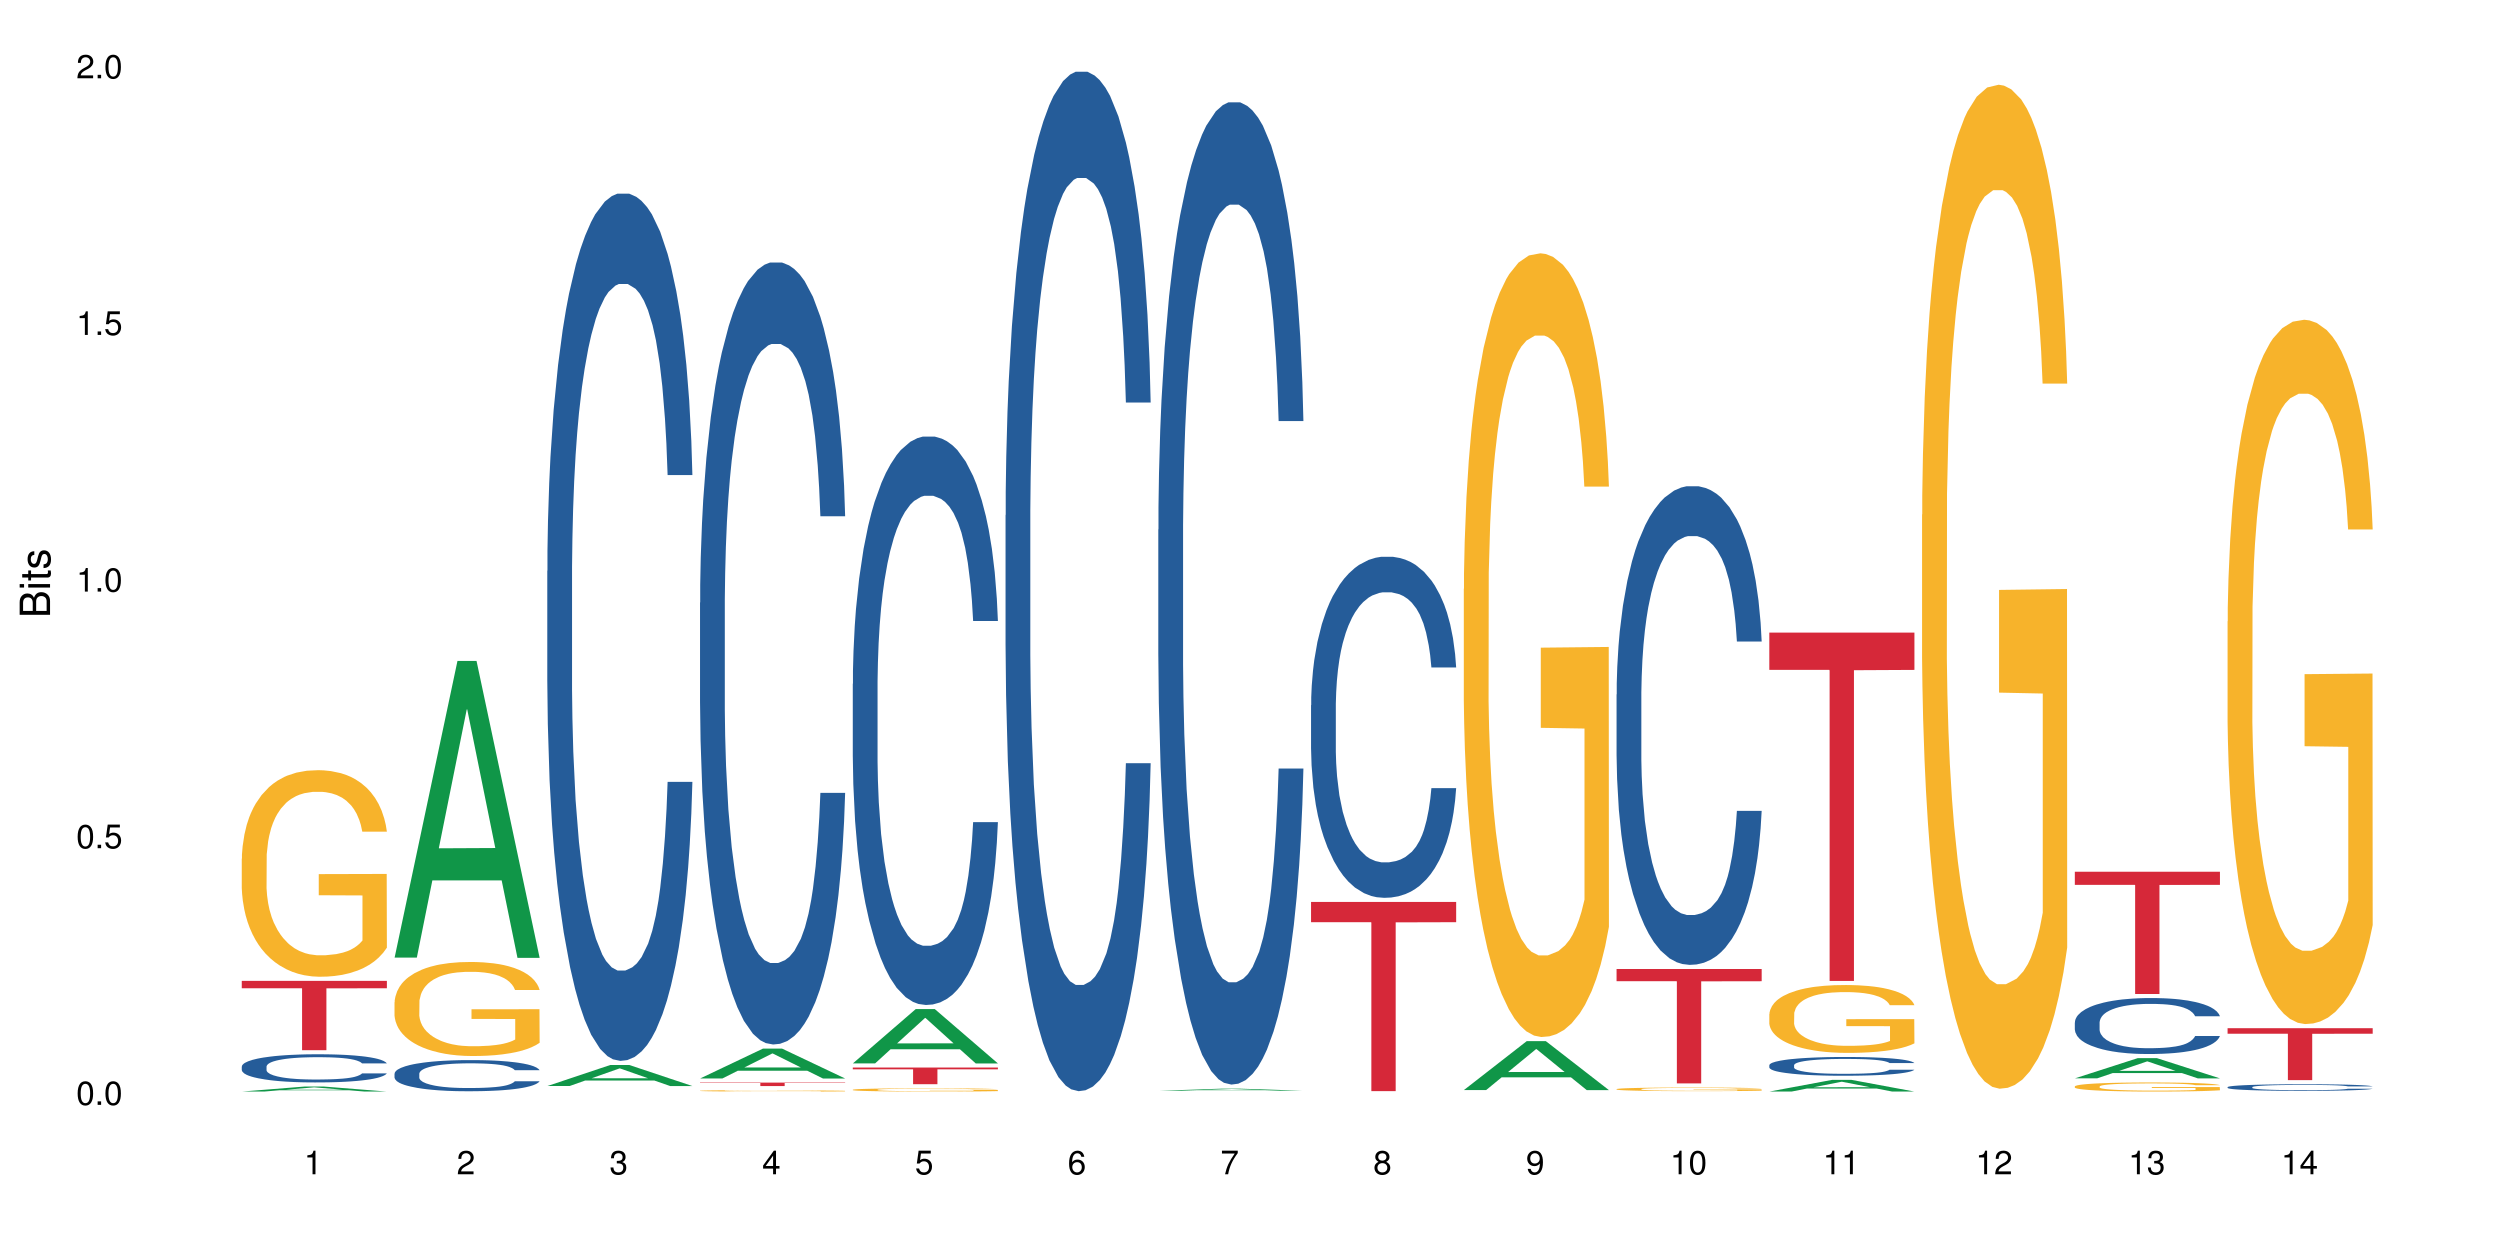 <?xml version="1.0" encoding="UTF-8"?>
<svg xmlns="http://www.w3.org/2000/svg" xmlns:xlink="http://www.w3.org/1999/xlink" width="720pt" height="360pt" viewBox="0 0 720 360" version="1.1">
<defs>
<g>
<symbol overflow="visible" id="glyph0-0">
<path style="stroke:none;" d=""/>
</symbol>
<symbol overflow="visible" id="glyph0-1">
<path style="stroke:none;" d="M 2.641 -6.797 C 2 -6.797 1.422 -6.531 1.078 -6.047 C 0.641 -5.453 0.406 -4.547 0.406 -3.297 C 0.406 -1 1.188 0.219 2.641 0.219 C 4.078 0.219 4.859 -1 4.859 -3.234 C 4.859 -4.562 4.656 -5.438 4.203 -6.047 C 3.844 -6.531 3.281 -6.797 2.641 -6.797 Z M 2.641 -6.047 C 3.547 -6.047 4 -5.125 4 -3.312 C 4 -1.375 3.562 -0.484 2.625 -0.484 C 1.734 -0.484 1.281 -1.422 1.281 -3.281 C 1.281 -5.141 1.734 -6.047 2.641 -6.047 Z M 2.641 -6.047 "/>
</symbol>
<symbol overflow="visible" id="glyph0-2">
<path style="stroke:none;" d="M 1.828 -1 L 0.828 -1 L 0.828 0 L 1.828 0 Z M 1.828 -1 "/>
</symbol>
<symbol overflow="visible" id="glyph0-3">
<path style="stroke:none;" d="M 4.562 -6.797 L 1.062 -6.797 L 0.547 -3.094 L 1.328 -3.094 C 1.719 -3.562 2.047 -3.734 2.578 -3.734 C 3.484 -3.734 4.062 -3.109 4.062 -2.094 C 4.062 -1.125 3.484 -0.531 2.578 -0.531 C 1.828 -0.531 1.375 -0.906 1.188 -1.672 L 0.328 -1.672 C 0.453 -1.109 0.547 -0.844 0.75 -0.594 C 1.125 -0.078 1.828 0.219 2.594 0.219 C 3.969 0.219 4.922 -0.781 4.922 -2.219 C 4.922 -3.562 4.031 -4.484 2.719 -4.484 C 2.25 -4.484 1.859 -4.359 1.469 -4.062 L 1.734 -5.969 L 4.562 -5.969 Z M 4.562 -6.797 "/>
</symbol>
<symbol overflow="visible" id="glyph0-4">
<path style="stroke:none;" d="M 2.484 -4.844 L 2.484 0 L 3.328 0 L 3.328 -6.797 L 2.766 -6.797 C 2.469 -5.75 2.281 -5.609 0.984 -5.453 L 0.984 -4.844 Z M 2.484 -4.844 "/>
</symbol>
<symbol overflow="visible" id="glyph0-5">
<path style="stroke:none;" d="M 4.859 -0.828 L 1.281 -0.828 C 1.359 -1.391 1.672 -1.75 2.5 -2.234 L 3.469 -2.75 C 4.406 -3.266 4.906 -3.969 4.906 -4.812 C 4.906 -5.375 4.672 -5.906 4.266 -6.266 C 3.859 -6.625 3.375 -6.797 2.719 -6.797 C 1.859 -6.797 1.219 -6.5 0.844 -5.922 C 0.609 -5.562 0.5 -5.125 0.484 -4.438 L 1.328 -4.438 C 1.359 -4.906 1.406 -5.188 1.531 -5.406 C 1.75 -5.812 2.188 -6.062 2.703 -6.062 C 3.469 -6.062 4.031 -5.516 4.031 -4.781 C 4.031 -4.25 3.719 -3.797 3.125 -3.438 L 2.234 -2.938 C 0.812 -2.141 0.406 -1.5 0.328 0 L 4.859 0 Z M 4.859 -0.828 "/>
</symbol>
<symbol overflow="visible" id="glyph0-6">
<path style="stroke:none;" d="M 2.125 -3.125 L 2.578 -3.125 C 3.516 -3.125 3.984 -2.703 3.984 -1.891 C 3.984 -1.031 3.469 -0.531 2.578 -0.531 C 1.656 -0.531 1.203 -0.984 1.156 -1.969 L 0.312 -1.969 C 0.344 -1.422 0.438 -1.078 0.609 -0.766 C 0.953 -0.109 1.625 0.219 2.547 0.219 C 3.953 0.219 4.859 -0.609 4.859 -1.906 C 4.859 -2.766 4.516 -3.25 3.703 -3.516 C 4.344 -3.766 4.656 -4.25 4.656 -4.938 C 4.656 -6.109 3.875 -6.797 2.578 -6.797 C 1.203 -6.797 0.484 -6.047 0.453 -4.609 L 1.297 -4.609 C 1.312 -5.016 1.344 -5.25 1.453 -5.453 C 1.641 -5.828 2.062 -6.062 2.594 -6.062 C 3.344 -6.062 3.797 -5.625 3.797 -4.906 C 3.797 -4.422 3.609 -4.141 3.25 -3.984 C 3.016 -3.891 2.719 -3.844 2.125 -3.844 Z M 2.125 -3.125 "/>
</symbol>
<symbol overflow="visible" id="glyph0-7">
<path style="stroke:none;" d="M 3.141 -1.625 L 3.141 0 L 3.984 0 L 3.984 -1.625 L 4.984 -1.625 L 4.984 -2.391 L 3.984 -2.391 L 3.984 -6.797 L 3.359 -6.797 L 0.266 -2.516 L 0.266 -1.625 Z M 3.141 -2.391 L 1 -2.391 L 3.141 -5.359 Z M 3.141 -2.391 "/>
</symbol>
<symbol overflow="visible" id="glyph0-8">
<path style="stroke:none;" d="M 4.781 -5.031 C 4.609 -6.141 3.891 -6.797 2.844 -6.797 C 2.094 -6.797 1.422 -6.438 1.031 -5.828 C 0.609 -5.172 0.406 -4.344 0.406 -3.094 C 0.406 -1.953 0.578 -1.234 0.984 -0.625 C 1.359 -0.078 1.953 0.219 2.703 0.219 C 3.984 0.219 4.922 -0.734 4.922 -2.078 C 4.922 -3.344 4.062 -4.234 2.844 -4.234 C 2.172 -4.234 1.641 -3.969 1.281 -3.469 C 1.281 -5.125 1.828 -6.047 2.797 -6.047 C 3.391 -6.047 3.797 -5.672 3.938 -5.031 Z M 2.734 -3.484 C 3.547 -3.484 4.062 -2.922 4.062 -2 C 4.062 -1.156 3.484 -0.531 2.703 -0.531 C 1.922 -0.531 1.328 -1.188 1.328 -2.047 C 1.328 -2.891 1.906 -3.484 2.734 -3.484 Z M 2.734 -3.484 "/>
</symbol>
<symbol overflow="visible" id="glyph0-9">
<path style="stroke:none;" d="M 4.984 -6.797 L 0.438 -6.797 L 0.438 -5.969 L 4.109 -5.969 C 2.5 -3.656 1.828 -2.234 1.328 0 L 2.219 0 C 2.594 -2.172 3.453 -4.047 4.984 -6.094 Z M 4.984 -6.797 "/>
</symbol>
<symbol overflow="visible" id="glyph0-10">
<path style="stroke:none;" d="M 3.75 -3.578 C 4.453 -4 4.688 -4.344 4.688 -4.984 C 4.688 -6.047 3.844 -6.797 2.641 -6.797 C 1.438 -6.797 0.594 -6.047 0.594 -4.984 C 0.594 -4.359 0.828 -4.016 1.516 -3.578 C 0.734 -3.203 0.359 -2.641 0.359 -1.891 C 0.359 -0.641 1.297 0.219 2.641 0.219 C 3.984 0.219 4.922 -0.641 4.922 -1.875 C 4.922 -2.641 4.531 -3.203 3.75 -3.578 Z M 2.641 -6.047 C 3.359 -6.047 3.812 -5.625 3.812 -4.969 C 3.812 -4.344 3.344 -3.922 2.641 -3.922 C 1.922 -3.922 1.453 -4.344 1.453 -4.984 C 1.453 -5.625 1.922 -6.047 2.641 -6.047 Z M 2.641 -3.203 C 3.484 -3.203 4.062 -2.672 4.062 -1.875 C 4.062 -1.062 3.484 -0.531 2.625 -0.531 C 1.797 -0.531 1.219 -1.078 1.219 -1.875 C 1.219 -2.672 1.797 -3.203 2.641 -3.203 Z M 2.641 -3.203 "/>
</symbol>
<symbol overflow="visible" id="glyph0-11">
<path style="stroke:none;" d="M 0.516 -1.547 C 0.672 -0.438 1.406 0.219 2.438 0.219 C 3.188 0.219 3.859 -0.141 4.266 -0.75 C 4.688 -1.406 4.891 -2.25 4.891 -3.484 C 4.891 -4.625 4.703 -5.359 4.312 -5.953 C 3.938 -6.5 3.344 -6.797 2.594 -6.797 C 1.297 -6.797 0.359 -5.844 0.359 -4.516 C 0.359 -3.25 1.234 -2.344 2.453 -2.344 C 3.094 -2.344 3.562 -2.578 4.016 -3.109 C 4 -1.453 3.469 -0.531 2.5 -0.531 C 1.906 -0.531 1.484 -0.906 1.359 -1.547 Z M 2.578 -6.062 C 3.375 -6.062 3.969 -5.406 3.969 -4.531 C 3.969 -3.688 3.375 -3.094 2.547 -3.094 C 1.734 -3.094 1.234 -3.672 1.234 -4.578 C 1.234 -5.438 1.797 -6.062 2.578 -6.062 Z M 2.578 -6.062 "/>
</symbol>
<symbol overflow="visible" id="glyph1-0">
<path style="stroke:none;" d=""/>
</symbol>
<symbol overflow="visible" id="glyph1-1">
<path style="stroke:none;" d="M 0 -0.953 L 0 -4.891 C 0 -5.719 -0.234 -6.344 -0.734 -6.797 C -1.188 -7.234 -1.812 -7.469 -2.5 -7.469 C -3.547 -7.469 -4.188 -7 -4.625 -5.875 C -4.984 -6.672 -5.641 -7.094 -6.531 -7.094 C -7.156 -7.094 -7.734 -6.859 -8.141 -6.391 C -8.562 -5.938 -8.75 -5.344 -8.75 -4.5 L -8.75 -0.953 Z M -4.984 -2.062 L -7.766 -2.062 L -7.766 -4.219 C -7.766 -4.844 -7.688 -5.203 -7.453 -5.5 C -7.219 -5.812 -6.859 -5.969 -6.375 -5.969 C -5.906 -5.969 -5.531 -5.812 -5.297 -5.5 C -5.062 -5.203 -4.984 -4.844 -4.984 -4.219 Z M -0.984 -2.062 L -4 -2.062 L -4 -4.781 C -4 -5.328 -3.859 -5.688 -3.578 -5.953 C -3.297 -6.219 -2.922 -6.359 -2.484 -6.359 C -2.062 -6.359 -1.688 -6.219 -1.406 -5.953 C -1.109 -5.688 -0.984 -5.328 -0.984 -4.781 Z M -0.984 -2.062 "/>
</symbol>
<symbol overflow="visible" id="glyph1-2">
<path style="stroke:none;" d="M -6.281 -1.797 L -6.281 -0.797 L 0 -0.797 L 0 -1.797 Z M -8.75 -1.797 L -8.75 -0.797 L -7.484 -0.797 L -7.484 -1.797 Z M -8.75 -1.797 "/>
</symbol>
<symbol overflow="visible" id="glyph1-3">
<path style="stroke:none;" d="M -6.281 -3.047 L -6.281 -2.016 L -8.016 -2.016 L -8.016 -1.016 L -6.281 -1.016 L -6.281 -0.172 L -5.469 -0.172 L -5.469 -1.016 L -0.719 -1.016 C -0.078 -1.016 0.281 -1.453 0.281 -2.234 C 0.281 -2.469 0.25 -2.719 0.188 -3.047 L -0.641 -3.047 C -0.609 -2.922 -0.594 -2.766 -0.594 -2.562 C -0.594 -2.141 -0.719 -2.016 -1.156 -2.016 L -5.469 -2.016 L -5.469 -3.047 Z M -6.281 -3.047 "/>
</symbol>
<symbol overflow="visible" id="glyph1-4">
<path style="stroke:none;" d="M -4.531 -5.25 C -5.766 -5.25 -6.469 -4.422 -6.469 -2.969 C -6.469 -1.516 -5.719 -0.562 -4.547 -0.562 C -3.562 -0.562 -3.094 -1.062 -2.734 -2.562 L -2.516 -3.484 C -2.344 -4.188 -2.094 -4.469 -1.625 -4.469 C -1.047 -4.469 -0.641 -3.875 -0.641 -3 C -0.641 -2.453 -0.797 -2 -1.062 -1.75 C -1.25 -1.594 -1.422 -1.531 -1.875 -1.469 L -1.875 -0.406 C -0.422 -0.453 0.281 -1.266 0.281 -2.922 C 0.281 -4.5 -0.5 -5.516 -1.719 -5.516 C -2.656 -5.516 -3.172 -4.984 -3.469 -3.734 L -3.703 -2.766 C -3.891 -1.953 -4.156 -1.609 -4.594 -1.609 C -5.172 -1.609 -5.547 -2.125 -5.547 -2.938 C -5.547 -3.75 -5.203 -4.172 -4.531 -4.203 Z M -4.531 -5.25 "/>
</symbol>
</g>
</defs>
<g id="surface87959">
<rect x="0" y="0" width="720" height="360" style="fill:rgb(100%,100%,100%);fill-opacity:1;stroke:none;"/>
<path style=" stroke:none;fill-rule:nonzero;fill:rgb(6.275%,58.824%,28.235%);fill-opacity:1;" d="M 69.629 314.371 L 69.676 314.367 L 87.758 312.922 L 93.25 312.922 L 111.422 314.371 L 105.039 314.371 L 100.484 313.992 L 80.523 313.992 L 76.059 314.371 L 69.629 314.371 L 82.445 313.836 L 98.652 313.836 L 90.57 313.16 L 90.48 313.156 L 90.391 313.16 L 82.398 313.836 L 82.445 313.836 Z M 69.629 314.371 "/>
<path style=" stroke:none;fill-rule:nonzero;fill:rgb(14.51%,36.078%,60%);fill-opacity:1;" d="M 69.629 307.164 L 69.68 307.156 L 69.68 306.977 L 69.832 306.695 L 70.191 306.34 L 70.547 306.098 L 71.465 305.66 L 72.738 305.234 L 74.062 304.91 L 75.031 304.719 L 75.898 304.57 L 77.887 304.297 L 79.16 304.152 L 80.535 304.027 L 82.219 303.902 L 83.441 303.828 L 86.195 303.711 L 88.234 303.656 L 89.812 303.637 L 93.227 303.637 L 95.266 303.664 L 96.746 303.703 L 98.375 303.762 L 99.75 303.828 L 102.148 303.992 L 104.289 304.199 L 105.258 304.316 L 106.785 304.547 L 107.957 304.77 L 108.773 304.961 L 109.691 305.234 L 110.504 305.57 L 111.117 305.949 L 111.422 306.266 L 104.289 306.266 L 103.93 305.969 L 103.523 305.738 L 102.758 305.438 L 101.992 305.223 L 100.922 305.008 L 99.957 304.867 L 98.629 304.727 L 97.457 304.637 L 96.234 304.57 L 95.062 304.523 L 92.82 304.48 L 90.219 304.48 L 89.254 304.496 L 87.266 304.555 L 86.195 304.605 L 84.664 304.711 L 83.594 304.805 L 82.32 304.953 L 81.453 305.082 L 80.383 305.273 L 79.617 305.445 L 78.754 305.688 L 78.242 305.875 L 77.785 306.082 L 77.375 306.324 L 77.07 306.586 L 76.867 306.859 L 76.766 307.125 L 76.766 308.273 L 76.867 308.543 L 77.121 308.852 L 77.785 309.305 L 78.754 309.699 L 79.875 310.008 L 80.945 310.23 L 81.555 310.336 L 82.371 310.453 L 83.645 310.602 L 85.48 310.75 L 86.551 310.809 L 88.184 310.867 L 89.863 310.898 L 92.105 310.898 L 94.094 310.867 L 95.418 310.832 L 96.797 310.773 L 98.68 310.645 L 99.852 310.527 L 100.871 310.387 L 101.637 310.246 L 102.148 310.129 L 102.91 309.898 L 103.523 309.645 L 103.98 309.387 L 104.289 309.133 L 111.422 309.133 L 111.117 309.43 L 110.66 309.719 L 110.199 309.934 L 109.484 310.195 L 108.672 310.426 L 107.5 310.684 L 106.531 310.855 L 105.258 311.039 L 104.082 311.18 L 102.809 311.305 L 100.922 311.453 L 99.699 311.527 L 98.375 311.594 L 96.797 311.652 L 94.809 311.707 L 92.668 311.734 L 90.68 311.742 L 88.539 311.727 L 86.957 311.699 L 84.867 311.633 L 82.27 311.5 L 80.383 311.359 L 78.906 311.219 L 77.633 311.07 L 76.203 310.867 L 74.371 310.543 L 73.25 310.289 L 72.484 310.082 L 71.617 309.793 L 71.004 309.535 L 70.293 309.121 L 69.781 308.594 L 69.629 308.188 Z M 69.629 307.164 "/>
<path style=" stroke:none;fill-rule:nonzero;fill:rgb(96.863%,70.196%,16.863%);fill-opacity:1;" d="M 69.629 247.289 L 69.68 247.234 L 69.68 246.148 L 69.883 243.703 L 70.395 240.336 L 71.055 237.562 L 71.77 235.391 L 72.23 234.25 L 72.992 232.621 L 73.656 231.426 L 75.336 228.98 L 77.477 226.695 L 78.652 225.719 L 79.977 224.797 L 81.863 223.762 L 82.727 223.383 L 85.379 222.512 L 88.387 221.969 L 91.699 221.809 L 93.227 221.863 L 95.316 222.078 L 98.172 222.676 L 99.801 223.219 L 101.078 223.762 L 102.402 224.469 L 104.031 225.555 L 105.562 226.859 L 106.785 228.164 L 108.008 229.793 L 109.027 231.531 L 109.895 233.434 L 110.66 235.719 L 111.117 237.617 L 111.422 239.52 L 104.34 239.52 L 103.93 237.617 L 103.473 236.152 L 102.707 234.359 L 101.941 233.055 L 101.18 232.023 L 99.75 230.609 L 98.527 229.738 L 97 228.98 L 95.52 228.492 L 93.84 228.164 L 92.82 228.055 L 90.117 228.055 L 87.672 228.438 L 86.246 228.871 L 85.227 229.305 L 83.797 230.121 L 82.934 230.773 L 82.422 231.207 L 80.895 232.891 L 79.875 234.414 L 79.312 235.445 L 78.602 237.074 L 78.09 238.543 L 77.531 240.715 L 77.223 242.344 L 76.816 246.039 L 76.766 255.82 L 76.918 257.887 L 77.223 260.113 L 77.633 262.07 L 78.242 264.133 L 78.855 265.711 L 79.926 267.828 L 80.844 269.242 L 81.555 270.164 L 82.934 271.633 L 83.492 272.121 L 84.816 273.098 L 86.195 273.859 L 87.875 274.512 L 89.148 274.836 L 91.188 275.109 L 93.789 275.109 L 96.848 274.785 L 98.781 274.348 L 100.109 273.914 L 100.977 273.535 L 102.047 272.938 L 102.809 272.395 L 103.523 271.797 L 104.391 270.871 L 104.391 257.887 L 91.801 257.832 L 91.801 251.746 L 111.371 251.691 L 111.422 272.938 L 110.352 274.402 L 109.027 275.816 L 107.754 276.902 L 106.43 277.828 L 104.543 278.859 L 103.012 279.512 L 100.668 280.27 L 98.527 280.762 L 96.285 281.086 L 94.297 281.25 L 91.953 281.305 L 89.863 281.195 L 87.621 280.867 L 85.836 280.434 L 84.207 279.891 L 82.574 279.184 L 80.535 278.043 L 79.211 277.121 L 77.836 275.98 L 76.461 274.621 L 75.234 273.152 L 74.422 272.012 L 73.605 270.707 L 72.738 269.078 L 71.922 267.23 L 71.312 265.547 L 70.75 263.645 L 70.344 261.852 L 69.934 259.406 L 69.73 257.449 L 69.629 255.766 Z M 69.629 247.289 "/>
<path style=" stroke:none;fill-rule:nonzero;fill:rgb(83.922%,15.686%,22.353%);fill-opacity:1;" d="M 69.629 282.484 L 111.422 282.484 L 111.422 284.621 L 94.004 284.641 L 94.004 302.457 L 86.996 302.457 L 86.996 284.66 L 86.895 284.621 L 69.629 284.621 Z M 69.629 282.484 "/>
<path style=" stroke:none;fill-rule:nonzero;fill:rgb(6.275%,58.824%,28.235%);fill-opacity:1;" d="M 113.621 275.789 L 113.668 275.707 L 131.75 190.352 L 137.242 190.352 L 155.418 275.867 L 149.031 275.867 L 144.477 253.547 L 124.52 253.547 L 120.051 275.789 L 113.621 275.789 L 126.438 244.312 L 142.645 244.23 L 134.562 204.324 L 134.477 204.242 L 134.387 204.484 L 126.395 244.23 L 126.438 244.312 Z M 113.621 275.789 "/>
<path style=" stroke:none;fill-rule:nonzero;fill:rgb(14.51%,36.078%,60%);fill-opacity:1;" d="M 113.621 309.215 L 113.672 309.207 L 113.672 309.012 L 113.828 308.699 L 114.184 308.305 L 114.539 308.035 L 115.457 307.551 L 116.73 307.086 L 118.059 306.723 L 119.023 306.512 L 119.891 306.348 L 121.879 306.043 L 123.152 305.887 L 124.531 305.746 L 126.211 305.609 L 127.434 305.527 L 130.188 305.395 L 132.227 305.336 L 133.805 305.312 L 137.223 305.312 L 139.258 305.348 L 140.738 305.387 L 142.367 305.453 L 143.746 305.527 L 146.141 305.707 L 148.281 305.938 L 149.25 306.066 L 150.777 306.32 L 151.949 306.566 L 152.766 306.781 L 153.684 307.086 L 154.5 307.453 L 155.109 307.871 L 155.418 308.223 L 148.281 308.223 L 147.926 307.895 L 147.516 307.641 L 146.75 307.305 L 145.988 307.066 L 144.918 306.828 L 143.949 306.676 L 142.625 306.52 L 141.453 306.422 L 140.227 306.348 L 139.055 306.297 L 136.812 306.246 L 134.215 306.246 L 133.246 306.266 L 131.258 306.328 L 130.188 306.387 L 128.66 306.504 L 127.59 306.609 L 126.312 306.773 L 125.449 306.91 L 124.379 307.125 L 123.613 307.312 L 122.746 307.586 L 122.234 307.789 L 121.777 308.02 L 121.371 308.289 L 121.062 308.578 L 120.859 308.879 L 120.758 309.176 L 120.758 310.445 L 120.859 310.742 L 121.113 311.086 L 121.777 311.586 L 122.746 312.02 L 123.867 312.363 L 124.938 312.609 L 125.551 312.727 L 126.363 312.855 L 127.641 313.02 L 129.473 313.184 L 130.543 313.25 L 132.176 313.316 L 133.855 313.348 L 136.098 313.348 L 138.086 313.316 L 139.414 313.273 L 140.789 313.207 L 142.676 313.07 L 143.848 312.938 L 144.867 312.781 L 145.629 312.625 L 146.141 312.496 L 146.906 312.242 L 147.516 311.961 L 147.977 311.676 L 148.281 311.398 L 155.418 311.398 L 155.109 311.727 L 154.652 312.043 L 154.191 312.281 L 153.48 312.57 L 152.664 312.824 L 151.492 313.109 L 150.523 313.301 L 149.25 313.504 L 148.078 313.66 L 146.805 313.801 L 144.918 313.965 L 143.695 314.047 L 142.367 314.117 L 140.789 314.184 L 138.801 314.242 L 136.66 314.273 L 134.672 314.281 L 132.531 314.266 L 130.953 314.234 L 128.863 314.16 L 126.262 314.012 L 124.379 313.855 L 122.898 313.699 L 121.625 313.535 L 120.199 313.316 L 118.363 312.953 L 117.242 312.676 L 116.477 312.445 L 115.609 312.125 L 115 311.84 L 114.285 311.379 L 113.777 310.797 L 113.621 310.348 Z M 113.621 309.215 "/>
<path style=" stroke:none;fill-rule:nonzero;fill:rgb(96.863%,70.196%,16.863%);fill-opacity:1;" d="M 113.621 288.648 L 113.672 288.625 L 113.672 288.129 L 113.879 287.016 L 114.387 285.484 L 115.051 284.223 L 115.762 283.23 L 116.223 282.711 L 116.988 281.969 L 117.648 281.426 L 119.332 280.312 L 121.473 279.273 L 122.645 278.828 L 123.969 278.41 L 125.855 277.938 L 126.723 277.766 L 129.371 277.371 L 132.379 277.121 L 135.691 277.047 L 137.223 277.074 L 139.312 277.172 L 142.164 277.445 L 143.797 277.691 L 145.07 277.938 L 146.395 278.262 L 148.027 278.754 L 149.555 279.348 L 150.777 279.941 L 152 280.684 L 153.02 281.477 L 153.887 282.34 L 154.652 283.379 L 155.109 284.246 L 155.418 285.113 L 148.332 285.113 L 147.926 284.246 L 147.465 283.578 L 146.699 282.762 L 145.938 282.168 L 145.172 281.699 L 143.746 281.055 L 142.523 280.66 L 140.992 280.312 L 139.516 280.09 L 137.832 279.941 L 136.812 279.891 L 134.113 279.891 L 131.664 280.066 L 130.238 280.262 L 129.219 280.461 L 127.793 280.832 L 126.926 281.129 L 126.414 281.328 L 124.887 282.094 L 123.867 282.785 L 123.305 283.258 L 122.594 284 L 122.082 284.668 L 121.523 285.656 L 121.219 286.398 L 120.809 288.082 L 120.758 292.531 L 120.91 293.473 L 121.219 294.488 L 121.625 295.379 L 122.234 296.316 L 122.848 297.035 L 123.918 298 L 124.836 298.641 L 125.551 299.062 L 126.926 299.73 L 127.484 299.953 L 128.812 300.398 L 130.188 300.746 L 131.871 301.043 L 133.145 301.191 L 135.184 301.312 L 137.781 301.312 L 140.84 301.164 L 142.777 300.969 L 144.102 300.77 L 144.969 300.598 L 146.039 300.324 L 146.805 300.078 L 147.516 299.805 L 148.383 299.383 L 148.383 293.473 L 135.793 293.449 L 135.793 290.676 L 155.367 290.652 L 155.418 300.324 L 154.348 300.992 L 153.02 301.637 L 151.746 302.129 L 150.422 302.551 L 148.535 303.02 L 147.008 303.316 L 144.664 303.664 L 142.523 303.887 L 140.277 304.035 L 138.293 304.109 L 135.945 304.133 L 133.855 304.086 L 131.613 303.938 L 129.832 303.738 L 128.199 303.492 L 126.57 303.168 L 124.531 302.648 L 123.203 302.23 L 121.828 301.711 L 120.453 301.09 L 119.23 300.422 L 118.414 299.902 L 117.598 299.309 L 116.73 298.566 L 115.918 297.727 L 115.305 296.961 L 114.742 296.094 L 114.336 295.277 L 113.93 294.164 L 113.727 293.273 L 113.621 292.508 Z M 113.621 288.648 "/>
<path style=" stroke:none;fill-rule:nonzero;fill:rgb(6.275%,58.824%,28.235%);fill-opacity:1;" d="M 157.617 312.777 L 157.66 312.773 L 175.746 306.719 L 181.238 306.719 L 199.41 312.785 L 193.023 312.785 L 188.469 311.199 L 168.512 311.199 L 164.047 312.777 L 157.617 312.777 L 170.43 310.547 L 186.641 310.539 L 178.559 307.707 L 178.469 307.703 L 178.379 307.719 L 170.387 310.539 L 170.43 310.547 Z M 157.617 312.777 "/>
<path style=" stroke:none;fill-rule:nonzero;fill:rgb(14.51%,36.078%,60%);fill-opacity:1;" d="M 157.617 164.445 L 157.668 164.219 L 157.668 158.738 L 157.82 150.062 L 158.176 139.105 L 158.535 131.57 L 159.449 118.102 L 160.727 105.09 L 162.051 95.043 L 163.02 89.109 L 163.887 84.543 L 165.871 76.094 L 167.148 71.758 L 168.523 67.875 L 170.207 63.996 L 171.43 61.711 L 174.18 58.059 L 176.219 56.461 L 177.801 55.777 L 181.215 55.777 L 183.254 56.688 L 184.73 57.832 L 186.363 59.656 L 187.738 61.711 L 190.133 66.734 L 192.273 73.125 L 193.242 76.781 L 194.773 83.855 L 195.945 90.707 L 196.758 96.641 L 197.676 105.09 L 198.492 115.363 L 199.105 127.004 L 199.41 136.824 L 192.273 136.824 L 191.918 127.691 L 191.512 120.613 L 190.746 111.254 L 189.98 104.633 L 188.91 98.012 L 187.941 93.672 L 186.617 89.336 L 185.445 86.598 L 184.223 84.543 L 183.051 83.172 L 180.805 81.801 L 178.207 81.801 L 177.238 82.258 L 175.25 84.086 L 174.18 85.684 L 172.652 88.879 L 171.582 91.848 L 170.309 96.414 L 169.441 100.293 L 168.371 106.23 L 167.605 111.48 L 166.738 119.016 L 166.23 124.723 L 165.77 131.113 L 165.363 138.648 L 165.059 146.641 L 164.855 155.086 L 164.75 163.305 L 164.75 198.691 L 164.855 206.91 L 165.109 216.5 L 165.77 230.426 L 166.738 242.527 L 167.859 252.113 L 168.93 258.965 L 169.543 262.16 L 170.359 265.812 L 171.633 270.379 L 173.469 274.945 L 174.539 276.773 L 176.168 278.598 L 177.852 279.512 L 180.094 279.512 L 182.082 278.598 L 183.406 277.457 L 184.781 275.629 L 186.668 271.75 L 187.84 268.098 L 188.859 263.758 L 189.625 259.422 L 190.133 255.77 L 190.898 248.691 L 191.512 240.93 L 191.969 232.938 L 192.273 225.176 L 199.41 225.176 L 199.105 234.309 L 198.645 243.211 L 198.188 249.832 L 197.473 257.824 L 196.656 264.898 L 195.484 272.891 L 194.516 278.141 L 193.242 283.848 L 192.07 288.188 L 190.797 292.066 L 188.91 296.633 L 187.688 298.918 L 186.363 300.973 L 184.781 302.797 L 182.793 304.395 L 180.652 305.309 L 178.664 305.539 L 176.523 305.082 L 174.945 304.168 L 172.855 302.113 L 170.258 298.004 L 168.371 293.664 L 166.891 289.328 L 165.617 284.762 L 164.191 278.598 L 162.355 268.551 L 161.234 260.789 L 160.469 254.398 L 159.605 245.496 L 158.992 237.504 L 158.277 224.719 L 157.77 208.508 L 157.617 195.953 Z M 157.617 164.445 "/>
<path style=" stroke:none;fill-rule:nonzero;fill:rgb(6.275%,58.824%,28.235%);fill-opacity:1;" d="M 201.609 310.605 L 201.652 310.598 L 219.738 301.996 L 225.23 301.996 L 243.402 310.613 L 237.02 310.613 L 232.465 308.363 L 212.504 308.363 L 208.039 310.605 L 201.609 310.605 L 214.426 307.434 L 230.633 307.426 L 222.551 303.406 L 222.461 303.398 L 222.371 303.422 L 214.379 307.426 L 214.426 307.434 Z M 201.609 310.605 "/>
<path style=" stroke:none;fill-rule:nonzero;fill:rgb(14.51%,36.078%,60%);fill-opacity:1;" d="M 201.609 173.594 L 201.66 173.387 L 201.66 168.445 L 201.812 160.625 L 202.172 150.742 L 202.527 143.949 L 203.445 131.805 L 204.719 120.07 L 206.043 111.012 L 207.012 105.656 L 207.879 101.539 L 209.867 93.922 L 211.141 90.012 L 212.516 86.512 L 214.199 83.012 L 215.422 80.953 L 218.176 77.66 L 220.211 76.219 L 221.793 75.602 L 225.207 75.602 L 227.246 76.426 L 228.723 77.453 L 230.355 79.102 L 231.73 80.953 L 234.129 85.484 L 236.27 91.246 L 237.234 94.543 L 238.766 100.922 L 239.938 107.098 L 240.754 112.453 L 241.672 120.07 L 242.484 129.332 L 243.098 139.832 L 243.402 148.684 L 236.27 148.684 L 235.91 140.449 L 235.504 134.066 L 234.738 125.625 L 233.973 119.656 L 232.902 113.688 L 231.934 109.773 L 230.609 105.863 L 229.438 103.395 L 228.215 101.539 L 227.043 100.305 L 224.801 99.07 L 222.199 99.07 L 221.23 99.48 L 219.246 101.129 L 218.176 102.57 L 216.645 105.453 L 215.574 108.129 L 214.301 112.246 L 213.434 115.746 L 212.363 121.098 L 211.598 125.832 L 210.734 132.625 L 210.223 137.773 L 209.766 143.539 L 209.355 150.332 L 209.051 157.535 L 208.848 165.152 L 208.746 172.562 L 208.746 204.473 L 208.848 211.883 L 209.102 220.531 L 209.766 233.09 L 210.734 244 L 211.855 252.645 L 212.926 258.82 L 213.535 261.703 L 214.352 264.996 L 215.625 269.113 L 217.461 273.23 L 218.531 274.879 L 220.16 276.527 L 221.844 277.348 L 224.086 277.348 L 226.074 276.527 L 227.398 275.496 L 228.777 273.852 L 230.66 270.352 L 231.832 267.055 L 232.852 263.145 L 233.617 259.234 L 234.129 255.941 L 234.891 249.559 L 235.504 242.559 L 235.961 235.352 L 236.27 228.355 L 243.402 228.355 L 243.098 236.59 L 242.641 244.617 L 242.18 250.586 L 241.465 257.793 L 240.652 264.176 L 239.48 271.379 L 238.512 276.113 L 237.234 281.262 L 236.062 285.172 L 234.789 288.672 L 232.902 292.789 L 231.68 294.848 L 230.355 296.699 L 228.777 298.348 L 226.789 299.789 L 224.648 300.613 L 222.66 300.816 L 220.52 300.406 L 218.938 299.582 L 216.848 297.73 L 214.25 294.023 L 212.363 290.113 L 210.887 286.203 L 209.613 282.086 L 208.184 276.527 L 206.348 267.469 L 205.227 260.469 L 204.465 254.703 L 203.598 246.676 L 202.984 239.469 L 202.273 227.941 L 201.762 213.324 L 201.609 202.004 Z M 201.609 173.594 "/>
<path style=" stroke:none;fill-rule:nonzero;fill:rgb(96.863%,70.196%,16.863%);fill-opacity:1;" d="M 201.609 314.141 L 201.66 314.141 L 201.66 314.133 L 201.863 314.117 L 202.375 314.094 L 203.035 314.074 L 203.75 314.062 L 204.207 314.055 L 204.973 314.043 L 205.637 314.035 L 207.316 314.02 L 209.457 314.004 L 210.629 313.996 L 211.957 313.988 L 213.844 313.984 L 214.707 313.98 L 217.359 313.973 L 220.367 313.969 L 225.207 313.969 L 227.297 313.973 L 230.152 313.977 L 231.781 313.98 L 233.059 313.984 L 234.383 313.988 L 236.012 313.996 L 237.543 314.004 L 238.766 314.012 L 239.988 314.023 L 241.008 314.035 L 241.875 314.047 L 242.641 314.062 L 243.098 314.074 L 243.402 314.09 L 236.32 314.09 L 235.91 314.074 L 235.453 314.066 L 234.688 314.055 L 233.922 314.047 L 233.16 314.039 L 231.73 314.027 L 230.508 314.023 L 228.98 314.02 L 227.5 314.016 L 225.82 314.012 L 222.098 314.012 L 219.652 314.016 L 218.227 314.016 L 217.207 314.02 L 215.777 314.027 L 214.914 314.031 L 214.402 314.031 L 212.875 314.043 L 211.855 314.055 L 211.293 314.062 L 210.578 314.074 L 210.07 314.082 L 209.508 314.098 L 209.203 314.109 L 208.797 314.133 L 208.746 314.199 L 208.898 314.211 L 209.203 314.227 L 209.613 314.242 L 210.223 314.254 L 210.836 314.266 L 211.906 314.281 L 212.824 314.289 L 213.535 314.297 L 214.914 314.305 L 215.473 314.309 L 216.797 314.316 L 218.176 314.32 L 219.855 314.324 L 221.129 314.328 L 228.828 314.328 L 230.762 314.324 L 232.09 314.32 L 232.953 314.316 L 234.023 314.312 L 234.789 314.312 L 235.504 314.305 L 236.371 314.301 L 236.371 314.211 L 223.781 314.211 L 223.781 314.172 L 243.352 314.172 L 243.402 314.312 L 242.332 314.324 L 241.008 314.332 L 239.734 314.34 L 238.41 314.348 L 236.523 314.355 L 234.992 314.359 L 232.648 314.363 L 230.508 314.367 L 228.266 314.371 L 221.844 314.371 L 219.602 314.367 L 217.816 314.363 L 216.188 314.359 L 214.555 314.355 L 212.516 314.348 L 211.191 314.344 L 209.816 314.336 L 208.438 314.324 L 207.215 314.316 L 206.402 314.309 L 205.586 314.301 L 204.719 314.289 L 203.902 314.277 L 203.293 314.266 L 202.73 314.25 L 202.324 314.238 L 201.914 314.223 L 201.711 314.211 L 201.609 314.199 Z M 201.609 314.141 "/>
<path style=" stroke:none;fill-rule:nonzero;fill:rgb(83.922%,15.686%,22.353%);fill-opacity:1;" d="M 201.609 311.793 L 243.402 311.793 L 243.402 311.898 L 225.984 311.898 L 225.984 312.789 L 218.977 312.789 L 218.977 311.902 L 218.875 311.898 L 201.609 311.898 Z M 201.609 311.793 "/>
<path style=" stroke:none;fill-rule:nonzero;fill:rgb(6.275%,58.824%,28.235%);fill-opacity:1;" d="M 245.602 306.258 L 245.648 306.242 L 263.73 290.617 L 269.223 290.617 L 287.398 306.27 L 281.012 306.27 L 276.457 302.184 L 256.496 302.184 L 252.031 306.258 L 245.602 306.258 L 258.418 300.496 L 274.625 300.48 L 266.543 293.176 L 266.457 293.16 L 266.367 293.203 L 258.375 300.48 L 258.418 300.496 Z M 245.602 306.258 "/>
<path style=" stroke:none;fill-rule:nonzero;fill:rgb(14.51%,36.078%,60%);fill-opacity:1;" d="M 245.602 196.961 L 245.652 196.812 L 245.652 193.223 L 245.809 187.535 L 246.164 180.352 L 246.52 175.414 L 247.438 166.586 L 248.711 158.055 L 250.035 151.473 L 251.004 147.582 L 251.871 144.59 L 253.859 139.051 L 255.133 136.207 L 256.512 133.664 L 258.191 131.121 L 259.414 129.625 L 262.168 127.23 L 264.207 126.184 L 265.785 125.734 L 269.199 125.734 L 271.238 126.332 L 272.719 127.082 L 274.348 128.277 L 275.727 129.625 L 278.121 132.918 L 280.262 137.105 L 281.23 139.5 L 282.758 144.141 L 283.93 148.629 L 284.746 152.52 L 285.664 158.055 L 286.48 164.789 L 287.09 172.422 L 287.398 178.855 L 280.262 178.855 L 279.906 172.871 L 279.496 168.23 L 278.73 162.098 L 277.969 157.758 L 276.898 153.418 L 275.93 150.574 L 274.605 147.73 L 273.43 145.934 L 272.207 144.59 L 271.035 143.691 L 268.793 142.793 L 266.195 142.793 L 265.227 143.094 L 263.238 144.289 L 262.168 145.336 L 260.637 147.434 L 259.566 149.375 L 258.293 152.371 L 257.426 154.914 L 256.355 158.805 L 255.594 162.246 L 254.727 167.184 L 254.215 170.926 L 253.758 175.113 L 253.352 180.055 L 253.043 185.289 L 252.84 190.828 L 252.738 196.215 L 252.738 219.406 L 252.84 224.793 L 253.094 231.078 L 253.758 240.207 L 254.727 248.137 L 255.848 254.422 L 256.918 258.91 L 257.531 261.008 L 258.344 263.402 L 259.617 266.395 L 261.453 269.387 L 262.523 270.582 L 264.156 271.781 L 265.836 272.379 L 268.078 272.379 L 270.066 271.781 L 271.395 271.031 L 272.77 269.836 L 274.656 267.293 L 275.828 264.898 L 276.848 262.055 L 277.609 259.211 L 278.121 256.816 L 278.887 252.18 L 279.496 247.09 L 279.957 241.852 L 280.262 236.766 L 287.398 236.766 L 287.09 242.75 L 286.633 248.586 L 286.172 252.926 L 285.461 258.164 L 284.645 262.801 L 283.473 268.039 L 282.504 271.48 L 281.23 275.223 L 280.059 278.066 L 278.781 280.609 L 276.898 283.602 L 275.676 285.098 L 274.348 286.445 L 272.77 287.641 L 270.781 288.691 L 268.641 289.289 L 266.652 289.438 L 264.512 289.141 L 262.934 288.539 L 260.844 287.195 L 258.242 284.5 L 256.355 281.656 L 254.879 278.812 L 253.605 275.82 L 252.18 271.781 L 250.344 265.195 L 249.223 260.109 L 248.457 255.918 L 247.59 250.082 L 246.98 244.848 L 246.266 236.465 L 245.754 225.844 L 245.602 217.613 Z M 245.602 196.961 "/>
<path style=" stroke:none;fill-rule:nonzero;fill:rgb(96.863%,70.196%,16.863%);fill-opacity:1;" d="M 245.602 313.836 L 245.652 313.836 L 245.652 313.82 L 245.859 313.781 L 246.367 313.727 L 247.031 313.684 L 247.742 313.652 L 248.203 313.633 L 248.965 313.609 L 249.629 313.59 L 251.312 313.551 L 253.453 313.516 L 254.625 313.5 L 255.949 313.484 L 257.836 313.469 L 258.703 313.461 L 261.352 313.449 L 264.359 313.441 L 267.672 313.438 L 269.199 313.438 L 271.289 313.441 L 274.145 313.453 L 275.777 313.461 L 277.051 313.469 L 278.375 313.48 L 280.008 313.496 L 281.535 313.516 L 283.98 313.562 L 285 313.59 L 285.867 313.621 L 286.633 313.656 L 287.09 313.688 L 287.398 313.715 L 280.312 313.715 L 279.906 313.688 L 279.445 313.664 L 278.68 313.637 L 277.918 313.613 L 277.152 313.598 L 275.727 313.574 L 274.5 313.562 L 272.973 313.551 L 271.496 313.543 L 269.812 313.539 L 268.793 313.535 L 266.094 313.535 L 263.645 313.543 L 262.219 313.547 L 261.199 313.555 L 259.773 313.57 L 258.906 313.578 L 258.395 313.586 L 256.867 313.613 L 255.848 313.637 L 255.285 313.652 L 254.574 313.676 L 254.062 313.699 L 253.504 313.734 L 253.195 313.762 L 252.789 313.816 L 252.738 313.973 L 252.891 314.004 L 253.195 314.039 L 253.605 314.07 L 254.215 314.102 L 254.828 314.125 L 255.898 314.16 L 256.816 314.18 L 257.531 314.195 L 258.906 314.219 L 259.465 314.227 L 260.793 314.242 L 262.168 314.254 L 263.848 314.266 L 265.125 314.27 L 267.164 314.273 L 269.762 314.273 L 272.82 314.27 L 274.758 314.262 L 276.082 314.254 L 276.949 314.25 L 278.02 314.238 L 278.781 314.23 L 279.496 314.223 L 280.363 314.207 L 280.363 314.004 L 267.773 314.004 L 267.773 313.906 L 287.344 313.906 L 287.398 314.238 L 286.328 314.262 L 285 314.285 L 283.727 314.301 L 282.402 314.316 L 280.516 314.332 L 278.988 314.344 L 276.641 314.355 L 274.5 314.363 L 272.258 314.367 L 270.27 314.371 L 267.926 314.371 L 265.836 314.367 L 263.594 314.363 L 261.812 314.355 L 260.18 314.348 L 258.547 314.336 L 256.512 314.32 L 255.184 314.305 L 253.809 314.289 L 252.434 314.266 L 251.211 314.242 L 250.395 314.227 L 249.578 314.203 L 248.711 314.18 L 247.895 314.148 L 247.285 314.125 L 246.723 314.094 L 246.316 314.066 L 245.91 314.027 L 245.703 313.996 L 245.602 313.969 Z M 245.602 313.836 "/>
<path style=" stroke:none;fill-rule:nonzero;fill:rgb(83.922%,15.686%,22.353%);fill-opacity:1;" d="M 245.602 307.449 L 287.398 307.449 L 287.398 307.965 L 269.977 307.969 L 269.977 312.258 L 262.969 312.258 L 262.969 307.973 L 262.867 307.965 L 245.602 307.965 Z M 245.602 307.449 "/>
<path style=" stroke:none;fill-rule:nonzero;fill:rgb(14.51%,36.078%,60%);fill-opacity:1;" d="M 289.598 148.406 L 289.648 148.141 L 289.648 141.699 L 289.801 131.5 L 290.156 118.617 L 290.516 109.762 L 291.43 93.93 L 292.707 78.633 L 294.031 66.824 L 295 59.844 L 295.867 54.477 L 297.852 44.547 L 299.129 39.449 L 300.504 34.887 L 302.184 30.324 L 303.41 27.641 L 306.16 23.348 L 308.199 21.469 L 309.781 20.664 L 313.195 20.664 L 315.234 21.738 L 316.711 23.078 L 318.344 25.227 L 319.719 27.641 L 322.113 33.543 L 324.254 41.059 L 325.223 45.352 L 326.75 53.672 L 327.926 61.723 L 328.738 68.703 L 329.656 78.633 L 330.473 90.707 L 331.086 104.395 L 331.391 115.934 L 324.254 115.934 L 323.898 105.199 L 323.488 96.879 L 322.727 85.879 L 321.961 78.094 L 320.891 70.312 L 319.922 65.211 L 318.598 60.113 L 317.426 56.895 L 316.203 54.477 L 315.027 52.867 L 312.785 51.258 L 310.188 51.258 L 309.219 51.793 L 307.23 53.941 L 306.16 55.82 L 304.633 59.578 L 303.562 63.066 L 302.289 68.434 L 301.422 72.996 L 300.352 79.973 L 299.586 86.145 L 298.719 95 L 298.211 101.711 L 297.75 109.227 L 297.344 118.082 L 297.039 127.473 L 296.832 137.402 L 296.73 147.066 L 296.73 188.664 L 296.832 198.324 L 297.09 209.598 L 297.75 225.965 L 298.719 240.191 L 299.84 251.461 L 300.91 259.512 L 301.523 263.27 L 302.34 267.562 L 303.613 272.93 L 305.449 278.297 L 306.52 280.445 L 308.148 282.594 L 309.832 283.668 L 312.074 283.668 L 314.062 282.594 L 315.387 281.25 L 316.762 279.105 L 318.648 274.543 L 319.82 270.246 L 320.84 265.148 L 321.605 260.051 L 322.113 255.754 L 322.879 247.438 L 323.488 238.312 L 323.949 228.918 L 324.254 219.793 L 331.391 219.793 L 331.086 230.527 L 330.625 240.996 L 330.168 248.777 L 329.453 258.172 L 328.637 266.492 L 327.465 275.883 L 326.496 282.055 L 325.223 288.766 L 324.051 293.863 L 322.777 298.426 L 320.891 303.793 L 319.668 306.477 L 318.344 308.895 L 316.762 311.039 L 314.773 312.918 L 312.633 313.992 L 310.645 314.262 L 308.504 313.723 L 306.926 312.648 L 304.836 310.234 L 302.234 305.402 L 300.352 300.305 L 298.871 295.207 L 297.598 289.84 L 296.172 282.594 L 294.336 270.785 L 293.215 261.66 L 292.449 254.145 L 291.586 243.68 L 290.973 234.285 L 290.258 219.258 L 289.75 200.203 L 289.598 185.441 Z M 289.598 148.406 "/>
<path style=" stroke:none;fill-rule:nonzero;fill:rgb(6.275%,58.824%,28.235%);fill-opacity:1;" d="M 333.59 314.141 L 333.633 314.141 L 351.719 313.539 L 357.211 313.539 L 375.383 314.141 L 369 314.141 L 364.445 313.984 L 344.484 313.984 L 340.02 314.141 L 333.59 314.141 L 346.406 313.918 L 362.613 313.918 L 354.531 313.637 L 354.441 313.637 L 354.352 313.641 L 346.359 313.918 L 346.406 313.918 Z M 333.59 314.141 "/>
<path style=" stroke:none;fill-rule:nonzero;fill:rgb(14.51%,36.078%,60%);fill-opacity:1;" d="M 333.59 152.559 L 333.641 152.301 L 333.641 146.094 L 333.793 136.27 L 334.148 123.855 L 334.508 115.324 L 335.426 100.066 L 336.699 85.328 L 338.023 73.953 L 338.992 67.23 L 339.859 62.059 L 341.848 52.488 L 343.121 47.578 L 344.496 43.18 L 346.18 38.785 L 347.402 36.199 L 350.152 32.062 L 352.191 30.254 L 353.773 29.477 L 357.188 29.477 L 359.227 30.512 L 360.703 31.805 L 362.336 33.871 L 363.711 36.199 L 366.105 41.887 L 368.246 49.129 L 369.215 53.266 L 370.746 61.281 L 371.918 69.039 L 372.734 75.762 L 373.652 85.328 L 374.465 96.965 L 375.078 110.152 L 375.383 121.273 L 368.246 121.273 L 367.891 110.93 L 367.484 102.914 L 366.719 92.312 L 365.953 84.812 L 364.883 77.312 L 363.914 72.398 L 362.59 67.488 L 361.418 64.383 L 360.195 62.059 L 359.023 60.504 L 356.781 58.953 L 354.18 58.953 L 353.211 59.473 L 351.223 61.539 L 350.152 63.352 L 348.625 66.969 L 347.555 70.332 L 346.281 75.504 L 345.414 79.898 L 344.344 86.621 L 343.578 92.57 L 342.715 101.102 L 342.203 107.566 L 341.746 114.809 L 341.336 123.34 L 341.031 132.391 L 340.828 141.957 L 340.727 151.266 L 340.727 191.348 L 340.828 200.656 L 341.082 211.516 L 341.746 227.289 L 342.715 240.992 L 343.836 251.852 L 344.906 259.609 L 345.516 263.23 L 346.332 267.367 L 347.605 272.539 L 349.441 277.711 L 350.512 279.781 L 352.141 281.848 L 353.824 282.883 L 356.066 282.883 L 358.055 281.848 L 359.379 280.555 L 360.754 278.488 L 362.641 274.09 L 363.812 269.953 L 364.832 265.039 L 365.598 260.129 L 366.105 255.992 L 366.871 247.973 L 367.484 239.184 L 367.941 230.133 L 368.246 221.34 L 375.383 221.34 L 375.078 231.684 L 374.617 241.77 L 374.16 249.266 L 373.445 258.316 L 372.633 266.332 L 371.457 275.383 L 370.492 281.332 L 369.215 287.797 L 368.043 292.707 L 366.77 297.105 L 364.883 302.277 L 363.66 304.863 L 362.336 307.188 L 360.754 309.258 L 358.77 311.066 L 356.629 312.102 L 354.641 312.359 L 352.5 311.844 L 350.918 310.809 L 348.828 308.48 L 346.23 303.828 L 344.344 298.914 L 342.867 294 L 341.59 288.828 L 340.164 281.848 L 338.328 270.473 L 337.207 261.68 L 336.445 254.438 L 335.578 244.355 L 334.965 235.305 L 334.254 220.824 L 333.742 202.465 L 333.59 188.242 Z M 333.59 152.559 "/>
<path style=" stroke:none;fill-rule:nonzero;fill:rgb(14.51%,36.078%,60%);fill-opacity:1;" d="M 377.582 203.094 L 377.633 203.004 L 377.633 200.852 L 377.785 197.438 L 378.145 193.129 L 378.5 190.168 L 379.418 184.871 L 380.691 179.754 L 382.016 175.801 L 382.984 173.469 L 383.852 171.672 L 385.84 168.352 L 387.113 166.645 L 388.488 165.117 L 390.172 163.594 L 391.395 162.695 L 394.148 161.258 L 396.188 160.629 L 397.766 160.359 L 401.18 160.359 L 403.219 160.719 L 404.699 161.168 L 406.328 161.887 L 407.703 162.695 L 410.102 164.672 L 412.242 167.184 L 413.211 168.621 L 414.738 171.402 L 415.91 174.098 L 416.727 176.43 L 417.645 179.754 L 418.461 183.793 L 419.07 188.371 L 419.375 192.23 L 412.242 192.23 L 411.883 188.641 L 411.477 185.859 L 410.711 182.176 L 409.949 179.574 L 408.879 176.969 L 407.91 175.266 L 406.582 173.559 L 405.41 172.48 L 404.188 171.672 L 403.016 171.133 L 400.773 170.594 L 398.176 170.594 L 397.207 170.773 L 395.219 171.492 L 394.148 172.121 L 392.617 173.379 L 391.547 174.547 L 390.273 176.34 L 389.406 177.867 L 388.336 180.203 L 387.574 182.266 L 386.707 185.23 L 386.195 187.473 L 385.738 189.988 L 385.332 192.949 L 385.023 196.094 L 384.82 199.414 L 384.719 202.645 L 384.719 216.562 L 384.82 219.793 L 385.074 223.562 L 385.738 229.039 L 386.707 233.801 L 387.828 237.57 L 388.898 240.262 L 389.508 241.52 L 390.324 242.957 L 391.598 244.75 L 393.434 246.547 L 394.504 247.266 L 396.137 247.984 L 397.816 248.344 L 400.059 248.344 L 402.047 247.984 L 403.371 247.535 L 404.75 246.816 L 406.633 245.289 L 407.809 243.855 L 408.828 242.148 L 409.59 240.441 L 410.102 239.008 L 410.863 236.223 L 411.477 233.172 L 411.934 230.027 L 412.242 226.977 L 419.375 226.977 L 419.07 230.566 L 418.613 234.066 L 418.152 236.672 L 417.441 239.812 L 416.625 242.598 L 415.453 245.738 L 414.484 247.805 L 413.211 250.047 L 412.039 251.754 L 410.762 253.281 L 408.879 255.078 L 407.652 255.973 L 406.328 256.781 L 404.75 257.5 L 402.762 258.129 L 400.621 258.488 L 398.633 258.578 L 396.492 258.398 L 394.914 258.039 L 392.824 257.23 L 390.223 255.613 L 388.336 253.91 L 386.859 252.203 L 385.586 250.406 L 384.156 247.984 L 382.324 244.035 L 381.203 240.98 L 380.438 238.469 L 379.57 234.965 L 378.961 231.824 L 378.246 226.797 L 377.734 220.422 L 377.582 215.484 Z M 377.582 203.094 "/>
<path style=" stroke:none;fill-rule:nonzero;fill:rgb(83.922%,15.686%,22.353%);fill-opacity:1;" d="M 377.582 259.758 L 419.375 259.758 L 419.375 265.59 L 401.957 265.641 L 401.957 314.25 L 394.949 314.25 L 394.949 265.691 L 394.848 265.59 L 377.582 265.59 Z M 377.582 259.758 "/>
<path style=" stroke:none;fill-rule:nonzero;fill:rgb(6.275%,58.824%,28.235%);fill-opacity:1;" d="M 421.578 313.938 L 421.621 313.926 L 439.703 299.844 L 445.195 299.844 L 463.371 313.953 L 456.984 313.953 L 452.43 310.27 L 432.473 310.27 L 428.008 313.938 L 421.578 313.938 L 434.391 308.746 L 450.602 308.73 L 442.52 302.148 L 442.43 302.133 L 442.34 302.176 L 434.348 308.73 L 434.391 308.746 Z M 421.578 313.938 "/>
<path style=" stroke:none;fill-rule:nonzero;fill:rgb(96.863%,70.196%,16.863%);fill-opacity:1;" d="M 421.578 169.625 L 421.629 169.418 L 421.629 165.297 L 421.832 156.02 L 422.34 143.238 L 423.004 132.727 L 423.719 124.48 L 424.176 120.152 L 424.941 113.969 L 425.602 109.434 L 427.285 100.156 L 429.426 91.5 L 430.598 87.789 L 431.922 84.285 L 433.809 80.367 L 434.676 78.926 L 437.324 75.629 L 440.332 73.566 L 443.645 72.949 L 445.176 73.152 L 447.266 73.977 L 450.117 76.246 L 451.75 78.309 L 453.023 80.367 L 454.348 83.047 L 455.98 87.172 L 457.508 92.117 L 458.73 97.066 L 459.957 103.25 L 460.977 109.844 L 461.84 117.059 L 462.605 125.719 L 463.062 132.934 L 463.371 140.148 L 456.285 140.148 L 455.879 132.934 L 455.418 127.367 L 454.656 120.562 L 453.891 115.617 L 453.125 111.699 L 451.699 106.34 L 450.477 103.043 L 448.945 100.156 L 447.469 98.301 L 445.785 97.066 L 444.766 96.652 L 442.066 96.652 L 439.617 98.098 L 438.191 99.746 L 437.172 101.395 L 435.746 104.484 L 434.879 106.961 L 434.371 108.609 L 432.84 115 L 431.82 120.77 L 431.262 124.688 L 430.547 130.871 L 430.035 136.438 L 429.477 144.684 L 429.172 150.867 L 428.762 164.883 L 428.711 201.988 L 428.863 209.82 L 429.172 218.27 L 429.578 225.691 L 430.191 233.523 L 430.801 239.504 L 431.871 247.543 L 432.789 252.902 L 433.504 256.406 L 434.879 261.973 L 435.441 263.828 L 436.766 267.535 L 438.141 270.422 L 439.824 272.895 L 441.098 274.133 L 443.137 275.164 L 445.734 275.164 L 448.793 273.926 L 450.73 272.277 L 452.055 270.629 L 452.922 269.188 L 453.992 266.918 L 454.758 264.855 L 455.469 262.59 L 456.336 259.086 L 456.336 209.82 L 443.746 209.613 L 443.746 186.527 L 463.32 186.32 L 463.371 266.918 L 462.301 272.484 L 460.977 277.844 L 459.699 281.965 L 458.375 285.469 L 456.488 289.387 L 454.961 291.859 L 452.617 294.746 L 450.477 296.602 L 448.234 297.84 L 446.246 298.457 L 443.898 298.664 L 441.812 298.25 L 439.566 297.016 L 437.785 295.363 L 436.152 293.305 L 434.523 290.625 L 432.484 286.293 L 431.16 282.789 L 429.781 278.461 L 428.406 273.309 L 427.184 267.742 L 426.367 263.414 L 425.551 258.469 L 424.684 252.281 L 423.871 245.273 L 423.258 238.883 L 422.699 231.668 L 422.289 224.867 L 421.883 215.59 L 421.68 208.172 L 421.578 201.781 Z M 421.578 169.625 "/>
<path style=" stroke:none;fill-rule:nonzero;fill:rgb(14.51%,36.078%,60%);fill-opacity:1;" d="M 465.57 200.016 L 465.621 199.887 L 465.621 196.863 L 465.773 192.074 L 466.129 186.027 L 466.488 181.871 L 467.406 174.434 L 468.68 167.254 L 470.004 161.707 L 470.973 158.434 L 471.84 155.91 L 473.828 151.25 L 475.102 148.855 L 476.477 146.715 L 478.16 144.57 L 479.383 143.312 L 482.133 141.293 L 484.172 140.414 L 485.754 140.035 L 489.168 140.035 L 491.207 140.539 L 492.684 141.168 L 494.316 142.176 L 495.691 143.312 L 498.086 146.082 L 500.227 149.609 L 501.195 151.629 L 502.727 155.535 L 503.898 159.312 L 504.715 162.59 L 505.629 167.254 L 506.445 172.922 L 507.059 179.348 L 507.363 184.766 L 500.227 184.766 L 499.871 179.727 L 499.465 175.82 L 498.699 170.656 L 497.934 167 L 496.863 163.348 L 495.895 160.953 L 494.57 158.559 L 493.398 157.047 L 492.176 155.91 L 491.004 155.156 L 488.762 154.398 L 486.16 154.398 L 485.191 154.652 L 483.203 155.66 L 482.133 156.543 L 480.605 158.305 L 479.535 159.945 L 478.262 162.465 L 477.395 164.605 L 476.324 167.883 L 475.559 170.781 L 474.691 174.938 L 474.184 178.09 L 473.727 181.617 L 473.316 185.777 L 473.012 190.188 L 472.809 194.848 L 472.707 199.383 L 472.707 218.914 L 472.809 223.453 L 473.062 228.742 L 473.727 236.43 L 474.691 243.109 L 475.812 248.402 L 476.883 252.18 L 477.496 253.945 L 478.312 255.961 L 479.586 258.48 L 481.422 261 L 482.492 262.012 L 484.121 263.02 L 485.805 263.523 L 488.047 263.523 L 490.035 263.02 L 491.359 262.387 L 492.734 261.379 L 494.621 259.238 L 495.793 257.223 L 496.812 254.828 L 497.578 252.434 L 498.086 250.418 L 498.852 246.512 L 499.465 242.227 L 499.922 237.816 L 500.227 233.531 L 507.363 233.531 L 507.059 238.574 L 506.598 243.488 L 506.141 247.141 L 505.426 251.551 L 504.609 255.457 L 503.438 259.867 L 502.469 262.766 L 501.195 265.914 L 500.023 268.309 L 498.75 270.453 L 496.863 272.973 L 495.641 274.234 L 494.316 275.367 L 492.734 276.375 L 490.746 277.258 L 488.605 277.762 L 486.621 277.887 L 484.48 277.633 L 482.898 277.129 L 480.809 275.996 L 478.211 273.727 L 476.324 271.336 L 474.848 268.941 L 473.57 266.422 L 472.145 263.02 L 470.309 257.473 L 469.188 253.188 L 468.426 249.66 L 467.559 244.746 L 466.945 240.336 L 466.23 233.281 L 465.723 224.332 L 465.57 217.402 Z M 465.57 200.016 "/>
<path style=" stroke:none;fill-rule:nonzero;fill:rgb(96.863%,70.196%,16.863%);fill-opacity:1;" d="M 465.57 313.656 L 465.621 313.656 L 465.621 313.637 L 465.824 313.594 L 466.336 313.535 L 466.996 313.484 L 467.711 313.445 L 468.168 313.426 L 468.934 313.398 L 469.598 313.379 L 471.277 313.336 L 473.418 313.293 L 474.59 313.277 L 475.918 313.262 L 477.801 313.242 L 478.668 313.234 L 481.32 313.219 L 484.324 313.211 L 487.641 313.207 L 489.168 313.211 L 491.258 313.215 L 494.113 313.223 L 495.742 313.234 L 497.016 313.242 L 498.344 313.254 L 499.973 313.273 L 501.504 313.297 L 502.727 313.32 L 503.949 313.348 L 504.969 313.379 L 505.836 313.414 L 506.598 313.453 L 507.059 313.484 L 507.363 313.52 L 500.277 313.52 L 499.871 313.484 L 499.414 313.461 L 498.648 313.43 L 497.883 313.406 L 497.117 313.387 L 495.691 313.363 L 494.469 313.348 L 492.941 313.336 L 491.461 313.324 L 489.781 313.32 L 488.762 313.316 L 486.059 313.316 L 483.613 313.324 L 482.184 313.332 L 481.164 313.34 L 479.738 313.355 L 478.871 313.367 L 478.363 313.375 L 476.832 313.402 L 475.812 313.43 L 475.254 313.449 L 474.539 313.477 L 474.031 313.504 L 473.469 313.539 L 473.164 313.57 L 472.758 313.633 L 472.707 313.805 L 472.859 313.844 L 473.164 313.883 L 473.57 313.914 L 474.184 313.953 L 474.797 313.98 L 475.867 314.016 L 476.781 314.043 L 477.496 314.059 L 478.871 314.086 L 479.434 314.094 L 480.758 314.109 L 482.133 314.125 L 483.816 314.133 L 485.09 314.141 L 487.129 314.145 L 489.73 314.145 L 492.785 314.141 L 494.723 314.133 L 496.047 314.125 L 496.914 314.117 L 497.984 314.105 L 498.75 314.098 L 499.465 314.086 L 500.328 314.07 L 500.328 313.844 L 487.742 313.84 L 487.742 313.734 L 507.312 313.734 L 507.363 314.105 L 506.293 314.133 L 504.969 314.156 L 503.695 314.176 L 502.367 314.191 L 500.484 314.211 L 498.953 314.223 L 496.609 314.234 L 494.469 314.246 L 492.227 314.25 L 490.238 314.254 L 485.805 314.254 L 483.562 314.246 L 481.777 314.238 L 480.148 314.23 L 478.516 314.219 L 476.477 314.195 L 475.152 314.18 L 473.777 314.16 L 472.398 314.137 L 471.176 314.109 L 470.359 314.09 L 469.547 314.066 L 468.68 314.039 L 467.863 314.008 L 467.25 313.977 L 466.691 313.945 L 466.285 313.914 L 465.875 313.867 L 465.672 313.836 L 465.57 313.805 Z M 465.57 313.656 "/>
<path style=" stroke:none;fill-rule:nonzero;fill:rgb(83.922%,15.686%,22.353%);fill-opacity:1;" d="M 465.57 279.066 L 507.363 279.066 L 507.363 282.594 L 489.945 282.625 L 489.945 312.027 L 482.938 312.027 L 482.938 282.656 L 482.836 282.594 L 465.57 282.594 Z M 465.57 279.066 "/>
<path style=" stroke:none;fill-rule:nonzero;fill:rgb(6.275%,58.824%,28.235%);fill-opacity:1;" d="M 509.562 314.367 L 509.609 314.363 L 527.691 310.996 L 533.184 310.996 L 551.355 314.371 L 544.973 314.371 L 540.418 313.488 L 520.457 313.488 L 515.992 314.367 L 509.562 314.367 L 522.379 313.125 L 538.586 313.121 L 530.504 311.547 L 530.414 311.547 L 530.324 311.555 L 522.332 313.121 L 522.379 313.125 Z M 509.562 314.367 "/>
<path style=" stroke:none;fill-rule:nonzero;fill:rgb(14.51%,36.078%,60%);fill-opacity:1;" d="M 509.562 306.766 L 509.613 306.758 L 509.613 306.641 L 509.766 306.453 L 510.125 306.215 L 510.48 306.055 L 511.398 305.762 L 512.672 305.48 L 513.996 305.262 L 514.965 305.133 L 515.832 305.035 L 517.82 304.852 L 519.094 304.758 L 520.469 304.676 L 522.152 304.59 L 523.375 304.543 L 526.129 304.461 L 528.168 304.426 L 529.746 304.414 L 533.16 304.414 L 535.199 304.434 L 536.68 304.457 L 538.309 304.496 L 539.684 304.543 L 542.082 304.648 L 544.223 304.789 L 545.191 304.867 L 546.719 305.02 L 547.891 305.168 L 548.707 305.297 L 549.625 305.48 L 550.441 305.703 L 551.051 305.953 L 551.355 306.168 L 544.223 306.168 L 543.863 305.969 L 543.457 305.816 L 542.691 305.613 L 541.93 305.469 L 540.859 305.328 L 539.891 305.234 L 538.562 305.141 L 537.391 305.078 L 536.168 305.035 L 534.996 305.004 L 532.754 304.977 L 530.152 304.977 L 529.188 304.984 L 527.199 305.023 L 526.129 305.059 L 524.598 305.129 L 523.527 305.191 L 522.254 305.293 L 521.387 305.375 L 520.316 305.504 L 519.555 305.617 L 518.688 305.781 L 518.176 305.906 L 517.719 306.043 L 517.309 306.207 L 517.004 306.379 L 516.801 306.562 L 516.699 306.738 L 516.699 307.504 L 516.801 307.684 L 517.055 307.891 L 517.719 308.191 L 518.688 308.453 L 519.809 308.66 L 520.879 308.809 L 521.488 308.879 L 522.305 308.957 L 523.578 309.059 L 525.414 309.156 L 526.484 309.195 L 528.117 309.234 L 529.797 309.254 L 532.039 309.254 L 534.027 309.234 L 535.352 309.211 L 536.73 309.172 L 538.613 309.086 L 539.789 309.008 L 540.805 308.914 L 541.57 308.82 L 542.082 308.742 L 542.844 308.586 L 543.457 308.418 L 543.914 308.246 L 544.223 308.078 L 551.355 308.078 L 551.051 308.277 L 550.594 308.469 L 550.133 308.613 L 549.422 308.785 L 548.605 308.938 L 547.434 309.109 L 546.465 309.227 L 545.191 309.348 L 544.016 309.441 L 542.742 309.527 L 540.859 309.625 L 539.633 309.676 L 538.309 309.719 L 536.73 309.758 L 534.742 309.793 L 532.602 309.812 L 530.613 309.816 L 528.473 309.809 L 526.891 309.789 L 524.801 309.742 L 522.203 309.656 L 520.316 309.562 L 518.84 309.465 L 517.566 309.367 L 516.137 309.234 L 514.305 309.016 L 513.184 308.848 L 512.418 308.711 L 511.551 308.52 L 510.938 308.344 L 510.227 308.07 L 509.715 307.719 L 509.562 307.445 Z M 509.562 306.766 "/>
<path style=" stroke:none;fill-rule:nonzero;fill:rgb(96.863%,70.196%,16.863%);fill-opacity:1;" d="M 509.562 292.059 L 509.613 292.039 L 509.613 291.684 L 509.816 290.879 L 510.328 289.773 L 510.992 288.863 L 511.703 288.148 L 512.164 287.773 L 512.926 287.238 L 513.59 286.844 L 515.273 286.043 L 517.414 285.293 L 518.586 284.973 L 519.91 284.668 L 521.797 284.328 L 522.66 284.203 L 525.312 283.918 L 528.32 283.738 L 531.633 283.688 L 533.16 283.703 L 535.25 283.773 L 538.105 283.973 L 539.734 284.148 L 541.012 284.328 L 542.336 284.559 L 543.965 284.918 L 545.496 285.348 L 546.719 285.773 L 547.941 286.309 L 548.961 286.883 L 549.828 287.508 L 550.594 288.254 L 551.051 288.879 L 551.355 289.504 L 544.273 289.504 L 543.863 288.879 L 543.406 288.398 L 542.641 287.809 L 541.875 287.383 L 541.113 287.043 L 539.684 286.578 L 538.461 286.293 L 536.934 286.043 L 535.453 285.883 L 533.773 285.773 L 532.754 285.738 L 530.051 285.738 L 527.605 285.863 L 526.18 286.008 L 525.16 286.148 L 523.73 286.418 L 522.867 286.633 L 522.355 286.773 L 520.828 287.328 L 519.809 287.828 L 519.246 288.168 L 518.535 288.703 L 518.023 289.184 L 517.465 289.898 L 517.156 290.434 L 516.75 291.648 L 516.699 294.859 L 516.852 295.539 L 517.156 296.27 L 517.566 296.914 L 518.176 297.594 L 518.789 298.109 L 519.859 298.805 L 520.777 299.27 L 521.488 299.574 L 522.867 300.055 L 523.426 300.215 L 524.75 300.539 L 526.129 300.789 L 527.809 301 L 529.082 301.109 L 531.121 301.199 L 533.723 301.199 L 536.781 301.09 L 538.719 300.949 L 540.043 300.805 L 540.91 300.68 L 541.98 300.484 L 542.742 300.305 L 543.457 300.109 L 544.324 299.805 L 544.324 295.539 L 531.734 295.52 L 531.734 293.523 L 551.305 293.504 L 551.355 300.484 L 550.285 300.965 L 548.961 301.43 L 547.688 301.789 L 546.363 302.09 L 544.477 302.43 L 542.945 302.645 L 540.602 302.895 L 538.461 303.055 L 536.219 303.16 L 534.23 303.215 L 531.887 303.234 L 529.797 303.199 L 527.555 303.09 L 525.77 302.949 L 524.141 302.77 L 522.508 302.535 L 520.469 302.164 L 519.145 301.859 L 517.77 301.484 L 516.395 301.039 L 515.168 300.555 L 514.355 300.18 L 513.539 299.754 L 512.672 299.215 L 511.855 298.609 L 511.246 298.055 L 510.684 297.43 L 510.277 296.844 L 509.867 296.039 L 509.664 295.395 L 509.562 294.844 Z M 509.562 292.059 "/>
<path style=" stroke:none;fill-rule:nonzero;fill:rgb(83.922%,15.686%,22.353%);fill-opacity:1;" d="M 509.562 182.191 L 551.355 182.191 L 551.355 192.93 L 533.938 193.023 L 533.938 282.508 L 526.93 282.508 L 526.93 193.117 L 526.828 192.93 L 509.562 192.93 Z M 509.562 182.191 "/>
<path style=" stroke:none;fill-rule:nonzero;fill:rgb(96.863%,70.196%,16.863%);fill-opacity:1;" d="M 553.555 148.246 L 553.609 147.98 L 553.609 142.699 L 553.812 130.816 L 554.32 114.445 L 554.984 100.98 L 555.695 90.418 L 556.156 84.871 L 556.922 76.949 L 557.582 71.141 L 559.266 59.258 L 561.406 48.168 L 562.578 43.414 L 563.902 38.926 L 565.789 33.906 L 566.656 32.059 L 569.305 27.832 L 572.312 25.191 L 575.625 24.402 L 577.156 24.664 L 579.246 25.723 L 582.098 28.625 L 583.73 31.266 L 585.004 33.906 L 586.328 37.34 L 587.961 42.621 L 589.488 48.957 L 590.711 55.297 L 591.934 63.219 L 592.953 71.668 L 593.82 80.91 L 594.586 92 L 595.043 101.242 L 595.352 110.484 L 588.266 110.484 L 587.859 101.242 L 587.398 94.113 L 586.633 85.398 L 585.871 79.062 L 585.105 74.043 L 583.68 67.18 L 582.457 62.953 L 580.926 59.258 L 579.449 56.879 L 577.766 55.297 L 576.746 54.77 L 574.047 54.77 L 571.598 56.617 L 570.172 58.73 L 569.152 60.84 L 567.727 64.801 L 566.859 67.973 L 566.348 70.082 L 564.82 78.27 L 563.801 85.664 L 563.242 90.68 L 562.527 98.602 L 562.016 105.73 L 561.457 116.293 L 561.152 124.215 L 560.742 142.172 L 560.691 189.703 L 560.844 199.738 L 561.152 210.566 L 561.559 220.07 L 562.172 230.105 L 562.781 237.762 L 563.852 248.062 L 564.77 254.926 L 565.484 259.418 L 566.859 266.547 L 567.418 268.922 L 568.746 273.676 L 570.121 277.371 L 571.805 280.543 L 573.078 282.125 L 575.117 283.445 L 577.715 283.445 L 580.773 281.863 L 582.711 279.75 L 584.035 277.637 L 584.902 275.789 L 585.973 272.883 L 586.738 270.242 L 587.449 267.34 L 588.316 262.848 L 588.316 199.738 L 575.727 199.473 L 575.727 169.898 L 595.301 169.637 L 595.352 272.883 L 594.281 280.012 L 592.953 286.879 L 591.68 292.16 L 590.355 296.648 L 588.469 301.668 L 586.941 304.836 L 584.598 308.531 L 582.457 310.91 L 580.211 312.492 L 578.227 313.285 L 575.879 313.551 L 573.789 313.02 L 571.547 311.438 L 569.766 309.324 L 568.133 306.684 L 566.504 303.25 L 564.465 297.707 L 563.137 293.215 L 561.762 287.672 L 560.387 281.07 L 559.164 273.941 L 558.348 268.395 L 557.531 262.059 L 556.664 254.137 L 555.852 245.156 L 555.238 236.973 L 554.68 227.73 L 554.27 219.016 L 553.863 207.133 L 553.66 197.625 L 553.555 189.441 Z M 553.555 148.246 "/>
<path style=" stroke:none;fill-rule:nonzero;fill:rgb(6.275%,58.824%,28.235%);fill-opacity:1;" d="M 597.551 310.566 L 597.594 310.562 L 615.68 304.738 L 621.172 304.738 L 639.344 310.574 L 632.957 310.574 L 628.402 309.051 L 608.445 309.051 L 603.98 310.566 L 597.551 310.566 L 610.363 308.418 L 626.574 308.414 L 618.492 305.691 L 618.402 305.688 L 618.312 305.703 L 610.32 308.414 L 610.363 308.418 Z M 597.551 310.566 "/>
<path style=" stroke:none;fill-rule:nonzero;fill:rgb(14.51%,36.078%,60%);fill-opacity:1;" d="M 597.551 294.461 L 597.602 294.445 L 597.602 294.09 L 597.754 293.531 L 598.109 292.824 L 598.469 292.34 L 599.387 291.469 L 600.66 290.633 L 601.984 289.984 L 602.953 289.602 L 603.82 289.305 L 605.809 288.762 L 607.082 288.48 L 608.457 288.23 L 610.141 287.98 L 611.363 287.832 L 614.113 287.598 L 616.152 287.496 L 617.734 287.449 L 621.148 287.449 L 623.188 287.508 L 624.664 287.582 L 626.297 287.699 L 627.672 287.832 L 630.066 288.156 L 632.207 288.57 L 633.176 288.805 L 634.707 289.262 L 635.879 289.703 L 636.691 290.086 L 637.609 290.633 L 638.426 291.293 L 639.039 292.043 L 639.344 292.676 L 632.207 292.676 L 631.852 292.09 L 631.445 291.633 L 630.68 291.027 L 629.914 290.602 L 628.844 290.176 L 627.875 289.895 L 626.551 289.613 L 625.379 289.438 L 624.156 289.305 L 622.984 289.219 L 620.742 289.129 L 618.141 289.129 L 617.172 289.16 L 615.184 289.277 L 614.113 289.379 L 612.586 289.586 L 611.516 289.777 L 610.242 290.07 L 609.375 290.32 L 608.305 290.703 L 607.539 291.043 L 606.672 291.527 L 606.164 291.898 L 605.703 292.309 L 605.297 292.797 L 604.992 293.312 L 604.789 293.855 L 604.684 294.387 L 604.684 296.668 L 604.789 297.199 L 605.043 297.816 L 605.703 298.715 L 606.672 299.496 L 607.793 300.113 L 608.863 300.555 L 609.477 300.762 L 610.293 300.996 L 611.566 301.293 L 613.402 301.586 L 614.473 301.703 L 616.102 301.82 L 617.785 301.879 L 620.027 301.879 L 622.016 301.82 L 623.34 301.746 L 624.715 301.629 L 626.602 301.379 L 627.773 301.145 L 628.793 300.863 L 629.559 300.586 L 630.066 300.348 L 630.832 299.895 L 631.445 299.391 L 631.902 298.875 L 632.207 298.375 L 639.344 298.375 L 639.039 298.965 L 638.578 299.539 L 638.121 299.965 L 637.406 300.48 L 636.59 300.938 L 635.418 301.453 L 634.449 301.793 L 633.176 302.16 L 632.004 302.441 L 630.73 302.691 L 628.844 302.984 L 627.621 303.133 L 626.297 303.266 L 624.715 303.383 L 622.727 303.484 L 620.586 303.543 L 618.602 303.559 L 616.461 303.531 L 614.879 303.473 L 612.789 303.34 L 610.191 303.074 L 608.305 302.793 L 606.824 302.512 L 605.551 302.219 L 604.125 301.82 L 602.289 301.172 L 601.168 300.672 L 600.402 300.262 L 599.539 299.688 L 598.926 299.172 L 598.211 298.348 L 597.703 297.301 L 597.551 296.492 Z M 597.551 294.461 "/>
<path style=" stroke:none;fill-rule:nonzero;fill:rgb(96.863%,70.196%,16.863%);fill-opacity:1;" d="M 597.551 312.875 L 597.602 312.871 L 597.602 312.824 L 597.805 312.715 L 598.316 312.566 L 598.977 312.445 L 599.691 312.352 L 600.148 312.301 L 600.914 312.227 L 601.578 312.176 L 603.258 312.066 L 605.398 311.969 L 606.57 311.926 L 607.895 311.883 L 609.781 311.84 L 610.648 311.82 L 613.301 311.785 L 616.305 311.758 L 619.617 311.754 L 621.148 311.754 L 623.238 311.766 L 626.094 311.789 L 627.723 311.816 L 628.996 311.84 L 630.324 311.871 L 631.953 311.918 L 633.48 311.977 L 634.707 312.031 L 635.93 312.105 L 636.949 312.18 L 637.816 312.266 L 638.578 312.363 L 639.039 312.449 L 639.344 312.531 L 632.258 312.531 L 631.852 312.449 L 631.395 312.383 L 630.629 312.305 L 629.863 312.246 L 629.098 312.203 L 627.672 312.141 L 626.449 312.102 L 624.918 312.066 L 623.441 312.047 L 621.758 312.031 L 620.742 312.027 L 618.039 312.027 L 615.594 312.043 L 614.164 312.062 L 613.145 312.082 L 611.719 312.117 L 610.852 312.148 L 610.344 312.164 L 608.812 312.238 L 607.793 312.309 L 607.234 312.352 L 606.52 312.426 L 606.012 312.488 L 605.449 312.586 L 605.145 312.656 L 604.738 312.82 L 604.684 313.25 L 604.84 313.34 L 605.145 313.438 L 605.551 313.523 L 606.164 313.613 L 606.773 313.684 L 607.844 313.777 L 608.762 313.84 L 609.477 313.879 L 610.852 313.945 L 611.414 313.965 L 612.738 314.008 L 614.113 314.043 L 615.797 314.07 L 617.07 314.086 L 619.109 314.098 L 621.707 314.098 L 624.766 314.082 L 626.703 314.066 L 628.027 314.047 L 628.895 314.027 L 629.965 314.004 L 630.73 313.977 L 631.445 313.953 L 632.309 313.91 L 632.309 313.34 L 619.723 313.336 L 619.723 313.07 L 639.293 313.066 L 639.344 314.004 L 638.273 314.066 L 636.949 314.129 L 635.676 314.176 L 634.348 314.219 L 632.465 314.262 L 630.934 314.293 L 628.59 314.324 L 626.449 314.348 L 624.207 314.359 L 622.219 314.367 L 619.875 314.371 L 617.785 314.367 L 615.543 314.352 L 613.758 314.332 L 612.125 314.309 L 610.496 314.277 L 608.457 314.227 L 607.133 314.188 L 605.754 314.137 L 604.379 314.078 L 603.156 314.012 L 602.34 313.961 L 601.527 313.906 L 600.66 313.832 L 599.844 313.75 L 599.23 313.676 L 598.672 313.594 L 598.262 313.516 L 597.855 313.406 L 597.652 313.32 L 597.551 313.246 Z M 597.551 312.875 "/>
<path style=" stroke:none;fill-rule:nonzero;fill:rgb(83.922%,15.686%,22.353%);fill-opacity:1;" d="M 597.551 251.066 L 639.344 251.066 L 639.344 254.836 L 621.926 254.867 L 621.926 286.27 L 614.918 286.27 L 614.918 254.902 L 614.816 254.836 L 597.551 254.836 Z M 597.551 251.066 "/>
<path style=" stroke:none;fill-rule:nonzero;fill:rgb(14.51%,36.078%,60%);fill-opacity:1;" d="M 641.543 313.09 L 641.594 313.086 L 641.594 313.047 L 641.746 312.98 L 642.105 312.895 L 642.461 312.84 L 643.379 312.734 L 644.652 312.637 L 645.977 312.559 L 646.945 312.516 L 647.812 312.48 L 649.801 312.418 L 651.074 312.383 L 652.449 312.355 L 654.133 312.324 L 655.355 312.309 L 658.109 312.277 L 660.148 312.266 L 661.727 312.262 L 665.141 312.262 L 667.18 312.27 L 668.66 312.277 L 670.289 312.293 L 671.664 312.309 L 674.062 312.344 L 676.203 312.395 L 677.168 312.422 L 678.699 312.477 L 679.871 312.527 L 680.688 312.574 L 681.605 312.637 L 682.418 312.715 L 683.031 312.805 L 683.336 312.879 L 676.203 312.879 L 675.844 312.809 L 675.438 312.754 L 674.672 312.684 L 673.906 312.633 L 672.836 312.582 L 671.871 312.551 L 670.543 312.516 L 669.371 312.496 L 668.148 312.48 L 666.977 312.469 L 664.734 312.461 L 662.133 312.461 L 661.164 312.465 L 659.18 312.477 L 658.109 312.488 L 656.578 312.512 L 655.508 312.535 L 654.234 312.57 L 653.367 312.602 L 652.297 312.645 L 651.531 312.688 L 650.668 312.742 L 650.156 312.785 L 649.699 312.836 L 649.289 312.891 L 648.984 312.953 L 648.781 313.02 L 648.68 313.082 L 648.68 313.352 L 648.781 313.414 L 649.035 313.484 L 649.699 313.59 L 650.668 313.684 L 651.789 313.758 L 652.859 313.809 L 653.469 313.832 L 654.285 313.859 L 655.559 313.895 L 657.395 313.93 L 658.465 313.945 L 660.094 313.957 L 661.777 313.965 L 664.02 313.965 L 666.008 313.957 L 667.332 313.949 L 668.711 313.934 L 670.594 313.906 L 671.766 313.879 L 672.785 313.844 L 673.551 313.812 L 674.062 313.785 L 674.824 313.73 L 675.438 313.672 L 675.895 313.609 L 676.203 313.551 L 683.336 313.551 L 683.031 313.621 L 682.574 313.688 L 682.113 313.738 L 681.398 313.801 L 680.586 313.855 L 679.414 313.914 L 678.445 313.953 L 677.168 314 L 675.996 314.031 L 674.723 314.062 L 672.836 314.094 L 671.613 314.113 L 670.289 314.129 L 668.711 314.141 L 666.723 314.156 L 664.582 314.16 L 662.594 314.164 L 660.453 314.16 L 658.871 314.152 L 656.781 314.137 L 654.184 314.105 L 652.297 314.074 L 650.82 314.039 L 649.547 314.004 L 648.117 313.957 L 646.285 313.883 L 645.16 313.824 L 644.398 313.773 L 643.531 313.707 L 642.918 313.645 L 642.207 313.547 L 641.695 313.426 L 641.543 313.328 Z M 641.543 313.09 "/>
<path style=" stroke:none;fill-rule:nonzero;fill:rgb(96.863%,70.196%,16.863%);fill-opacity:1;" d="M 641.543 178.973 L 641.594 178.785 L 641.594 175.082 L 641.797 166.746 L 642.309 155.258 L 642.969 145.812 L 643.684 138.402 L 644.145 134.512 L 644.906 128.953 L 645.57 124.879 L 647.25 116.543 L 649.391 108.762 L 650.566 105.43 L 651.891 102.277 L 653.777 98.758 L 654.641 97.461 L 657.293 94.5 L 660.301 92.645 L 663.613 92.09 L 665.141 92.277 L 667.23 93.016 L 670.086 95.055 L 671.715 96.906 L 672.992 98.758 L 674.316 101.168 L 675.945 104.871 L 677.477 109.316 L 678.699 113.766 L 679.922 119.32 L 680.941 125.25 L 681.809 131.734 L 682.574 139.512 L 683.031 145.996 L 683.336 152.48 L 676.254 152.48 L 675.844 145.996 L 675.387 140.996 L 674.621 134.883 L 673.855 130.438 L 673.094 126.918 L 671.664 122.102 L 670.441 119.137 L 668.914 116.543 L 667.434 114.875 L 665.754 113.766 L 664.734 113.395 L 662.031 113.395 L 659.586 114.691 L 658.16 116.172 L 657.141 117.656 L 655.711 120.434 L 654.848 122.656 L 654.336 124.137 L 652.809 129.879 L 651.789 135.066 L 651.227 138.586 L 650.516 144.145 L 650.004 149.145 L 649.441 156.555 L 649.137 162.113 L 648.73 174.711 L 648.68 208.055 L 648.832 215.094 L 649.137 222.688 L 649.547 229.359 L 650.156 236.398 L 650.77 241.77 L 651.84 248.992 L 652.758 253.809 L 653.469 256.961 L 654.848 261.961 L 655.406 263.629 L 656.73 266.961 L 658.109 269.555 L 659.789 271.777 L 661.062 272.891 L 663.102 273.816 L 665.703 273.816 L 668.762 272.707 L 670.695 271.223 L 672.023 269.742 L 672.887 268.445 L 673.957 266.406 L 674.723 264.555 L 675.438 262.516 L 676.305 259.367 L 676.305 215.094 L 663.715 214.91 L 663.715 194.16 L 683.285 193.977 L 683.336 266.406 L 682.266 271.41 L 680.941 276.227 L 679.668 279.93 L 678.344 283.078 L 676.457 286.598 L 674.926 288.82 L 672.582 291.414 L 670.441 293.082 L 668.199 294.195 L 666.211 294.75 L 663.867 294.934 L 661.777 294.562 L 659.535 293.453 L 657.75 291.973 L 656.121 290.117 L 654.488 287.711 L 652.449 283.82 L 651.125 280.672 L 649.75 276.781 L 648.371 272.148 L 647.148 267.148 L 646.336 263.258 L 645.52 258.812 L 644.652 253.254 L 643.836 246.957 L 643.227 241.215 L 642.664 234.73 L 642.258 228.617 L 641.848 220.281 L 641.645 213.613 L 641.543 207.871 Z M 641.543 178.973 "/>
<path style=" stroke:none;fill-rule:nonzero;fill:rgb(83.922%,15.686%,22.353%);fill-opacity:1;" d="M 641.543 296.113 L 683.336 296.113 L 683.336 297.715 L 665.918 297.73 L 665.918 311.082 L 658.91 311.082 L 658.91 297.746 L 658.809 297.715 L 641.543 297.715 Z M 641.543 296.113 "/>
<g style="fill:rgb(0%,0%,0%);fill-opacity:1;">
  <use xlink:href="#glyph0-1" x="21.957" y="318.198"/>
  <use xlink:href="#glyph0-2" x="27.291" y="318.198"/>
  <use xlink:href="#glyph0-1" x="29.958" y="318.198"/>
</g>
<g style="fill:rgb(0%,0%,0%);fill-opacity:1;">
  <use xlink:href="#glyph0-1" x="21.957" y="244.284"/>
  <use xlink:href="#glyph0-2" x="27.291" y="244.284"/>
  <use xlink:href="#glyph0-3" x="29.958" y="244.284"/>
</g>
<g style="fill:rgb(0%,0%,0%);fill-opacity:1;">
  <use xlink:href="#glyph0-4" x="21.957" y="170.374"/>
  <use xlink:href="#glyph0-2" x="27.291" y="170.374"/>
  <use xlink:href="#glyph0-1" x="29.958" y="170.374"/>
</g>
<g style="fill:rgb(0%,0%,0%);fill-opacity:1;">
  <use xlink:href="#glyph0-4" x="21.957" y="96.46"/>
  <use xlink:href="#glyph0-2" x="27.291" y="96.46"/>
  <use xlink:href="#glyph0-3" x="29.958" y="96.46"/>
</g>
<g style="fill:rgb(0%,0%,0%);fill-opacity:1;">
  <use xlink:href="#glyph0-5" x="21.957" y="22.55"/>
  <use xlink:href="#glyph0-2" x="27.291" y="22.55"/>
  <use xlink:href="#glyph0-1" x="29.958" y="22.55"/>
</g>
<g style="fill:rgb(0%,0%,0%);fill-opacity:1;">
  <use xlink:href="#glyph0-4" x="87.527" y="338.19"/>
</g>
<g style="fill:rgb(0%,0%,0%);fill-opacity:1;">
  <use xlink:href="#glyph0-5" x="131.52" y="338.19"/>
</g>
<g style="fill:rgb(0%,0%,0%);fill-opacity:1;">
  <use xlink:href="#glyph0-6" x="175.512" y="338.19"/>
</g>
<g style="fill:rgb(0%,0%,0%);fill-opacity:1;">
  <use xlink:href="#glyph0-7" x="219.508" y="338.19"/>
</g>
<g style="fill:rgb(0%,0%,0%);fill-opacity:1;">
  <use xlink:href="#glyph0-3" x="263.5" y="338.19"/>
</g>
<g style="fill:rgb(0%,0%,0%);fill-opacity:1;">
  <use xlink:href="#glyph0-8" x="307.492" y="338.19"/>
</g>
<g style="fill:rgb(0%,0%,0%);fill-opacity:1;">
  <use xlink:href="#glyph0-9" x="351.488" y="338.19"/>
</g>
<g style="fill:rgb(0%,0%,0%);fill-opacity:1;">
  <use xlink:href="#glyph0-10" x="395.48" y="338.19"/>
</g>
<g style="fill:rgb(0%,0%,0%);fill-opacity:1;">
  <use xlink:href="#glyph0-11" x="439.473" y="338.19"/>
</g>
<g style="fill:rgb(0%,0%,0%);fill-opacity:1;">
  <use xlink:href="#glyph0-4" x="480.965" y="338.19"/>
  <use xlink:href="#glyph0-1" x="486.299" y="338.19"/>
</g>
<g style="fill:rgb(0%,0%,0%);fill-opacity:1;">
  <use xlink:href="#glyph0-4" x="524.961" y="338.19"/>
  <use xlink:href="#glyph0-4" x="530.295" y="338.19"/>
</g>
<g style="fill:rgb(0%,0%,0%);fill-opacity:1;">
  <use xlink:href="#glyph0-4" x="568.953" y="338.19"/>
  <use xlink:href="#glyph0-5" x="574.287" y="338.19"/>
</g>
<g style="fill:rgb(0%,0%,0%);fill-opacity:1;">
  <use xlink:href="#glyph0-4" x="612.945" y="338.19"/>
  <use xlink:href="#glyph0-6" x="618.279" y="338.19"/>
</g>
<g style="fill:rgb(0%,0%,0%);fill-opacity:1;">
  <use xlink:href="#glyph0-4" x="656.941" y="338.19"/>
  <use xlink:href="#glyph0-7" x="662.275" y="338.19"/>
</g>
<g style="fill:rgb(0%,0%,0%);fill-opacity:1;">
  <use xlink:href="#glyph1-1" x="14.412" y="178.016"/>
  <use xlink:href="#glyph1-2" x="14.412" y="170.012"/>
  <use xlink:href="#glyph1-3" x="14.412" y="167.348"/>
  <use xlink:href="#glyph1-4" x="14.412" y="164.012"/>
</g>
</g>
</svg>
